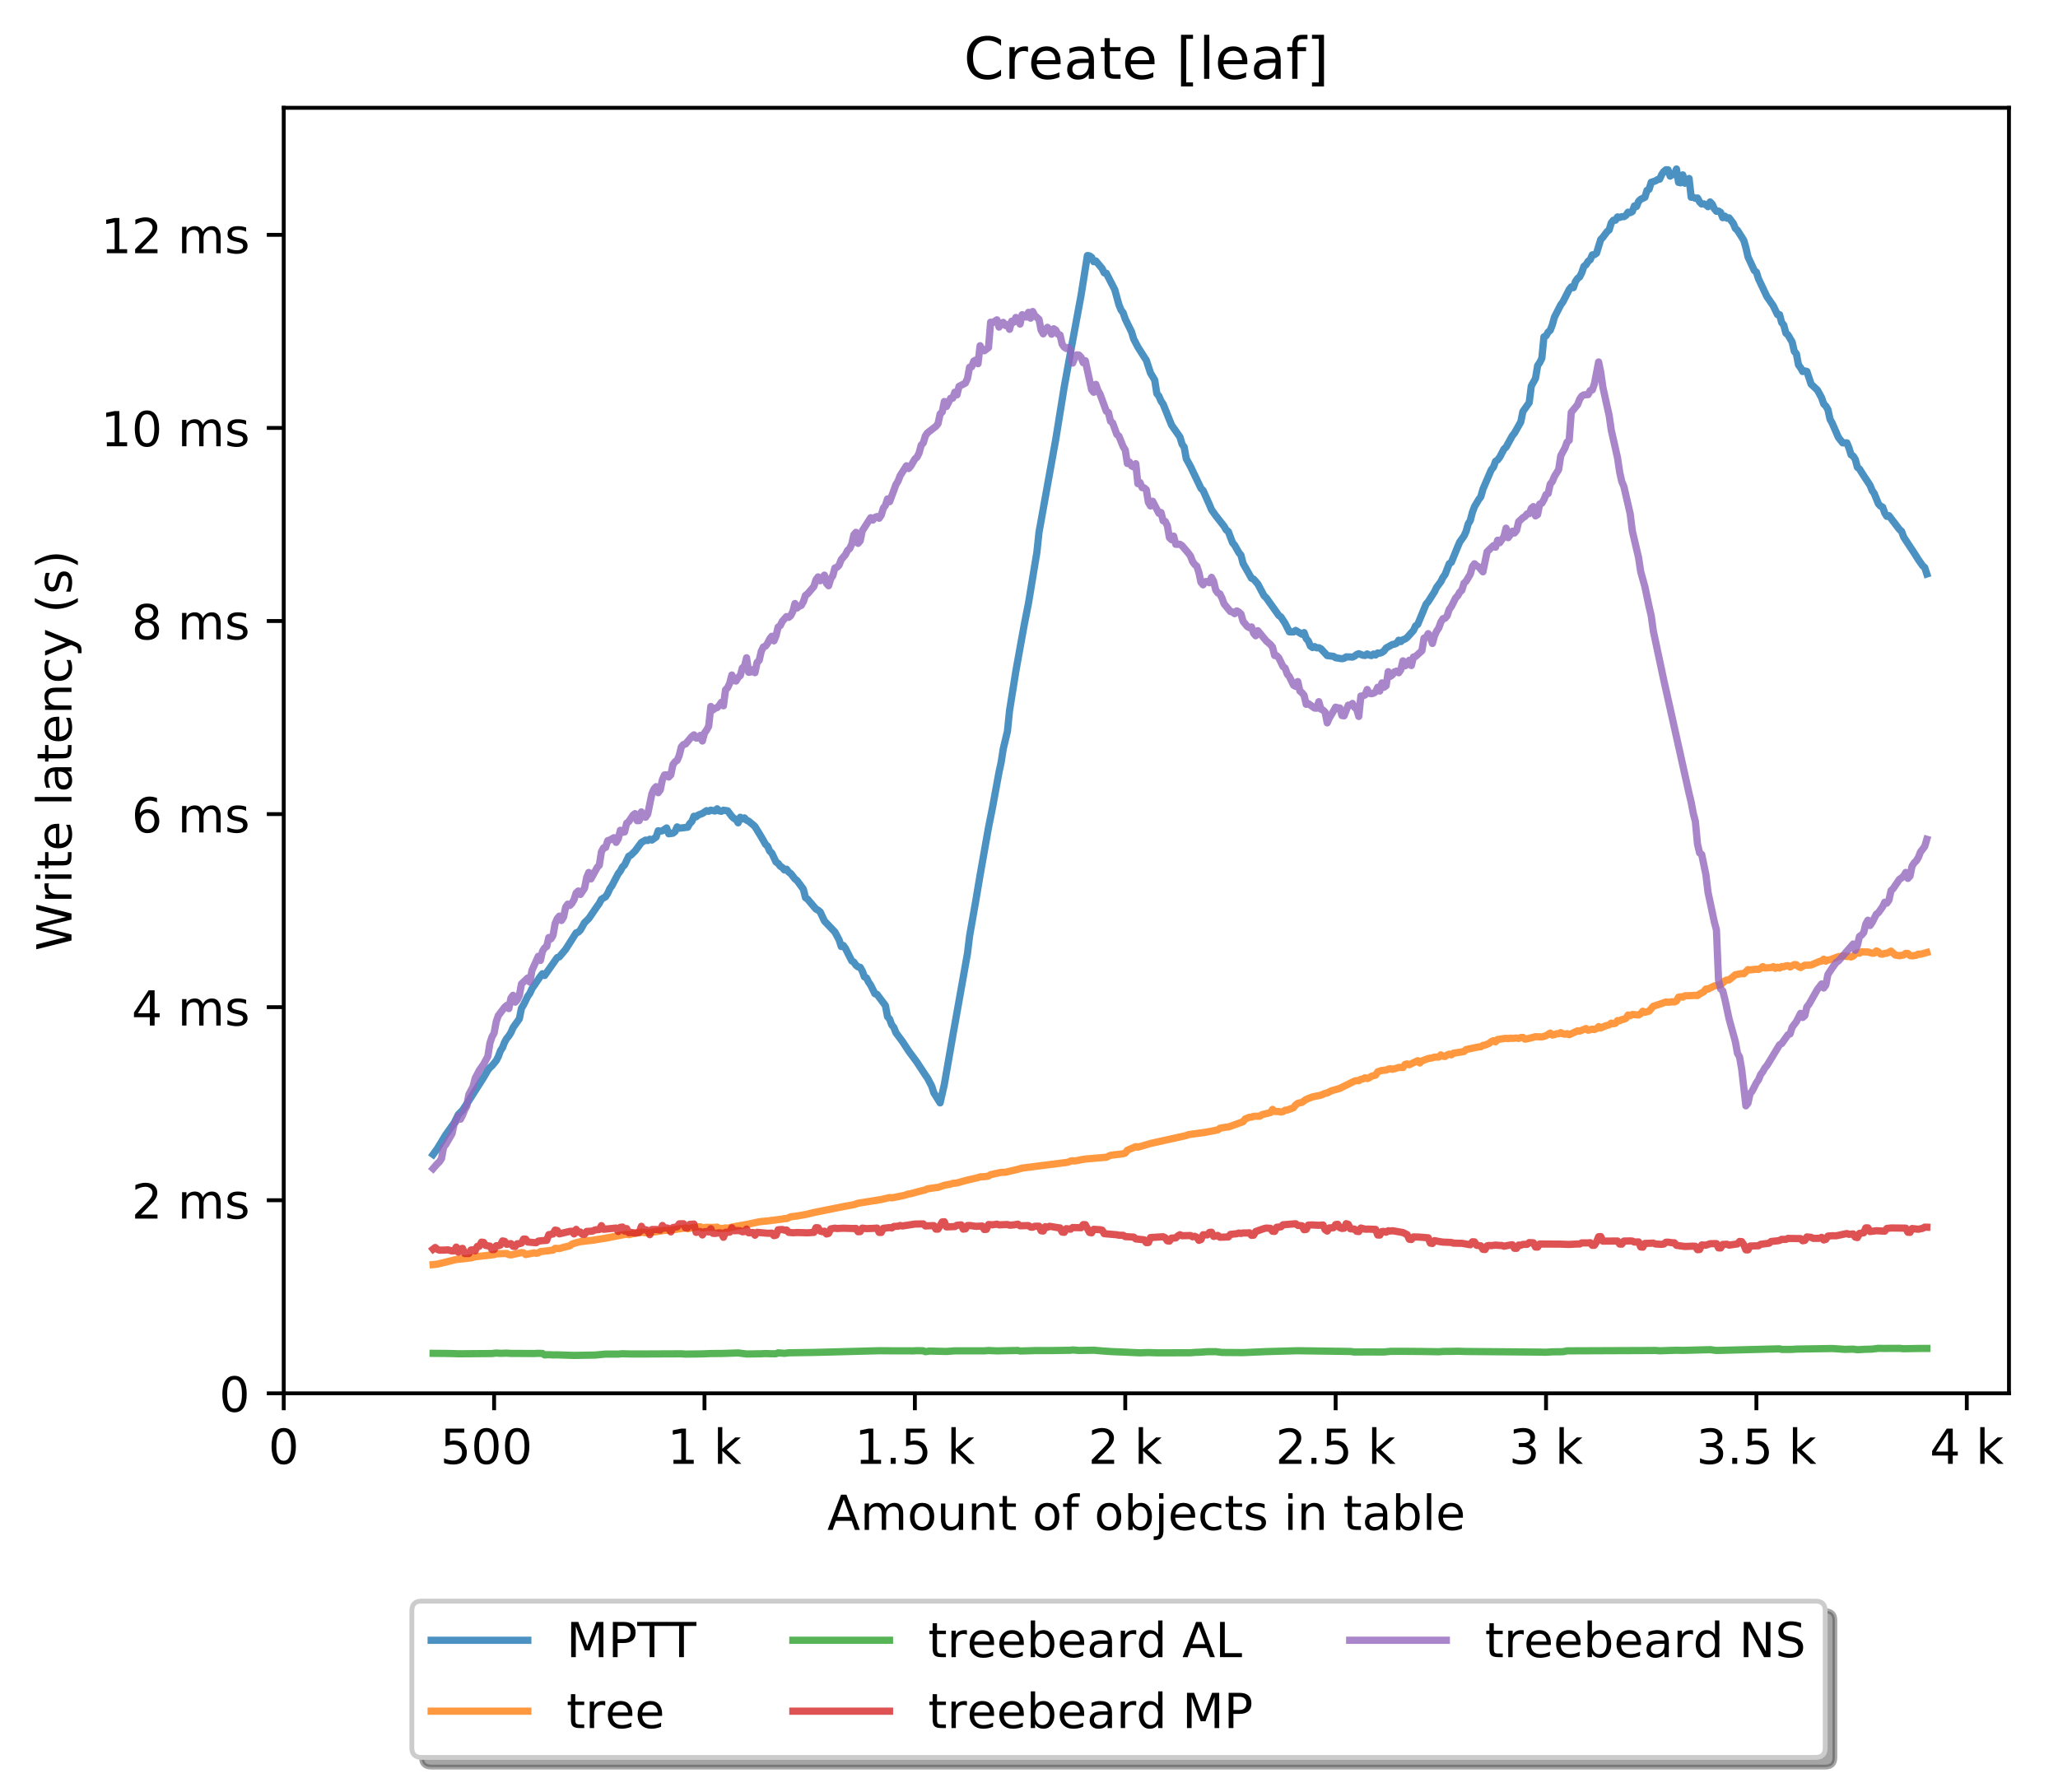 <?xml version="1.0" encoding="utf-8" standalone="no"?>
<!DOCTYPE svg PUBLIC "-//W3C//DTD SVG 1.1//EN"
  "http://www.w3.org/Graphics/SVG/1.1/DTD/svg11.dtd">
<!-- Created with matplotlib (http://matplotlib.org/) -->
<svg height="371pt" version="1.1" viewBox="0 0 426 371" width="426pt" xmlns="http://www.w3.org/2000/svg" xmlns:xlink="http://www.w3.org/1999/xlink">
 <defs>
  <style type="text/css">
*{stroke-linecap:butt;stroke-linejoin:round;}
  </style>
 </defs>
 <g id="figure_1">
  <g id="patch_1">
   <path d="M 0 371.002 
L 426.551 371.002 
L 426.551 0 
L 0 0 
z
" style="fill:#ffffff;"/>
  </g>
  <g id="axes_1">
   <g id="patch_2">
    <path d="M 58.731 288.43 
L 415.851 288.43 
L 415.851 22.318 
L 58.731 22.318 
z
" style="fill:#ffffff;"/>
   </g>
   <g id="matplotlib.axis_1">
    <g id="xtick_1">
     <g id="line2d_1">
      <defs>
       <path d="M 0 0 
L 0 3.5 
" id="m68bc25b8b2" style="stroke:#000000;stroke-width:0.8;"/>
      </defs>
      <g>
       <use style="stroke:#000000;stroke-width:0.8;" x="58.731" xlink:href="#m68bc25b8b2" y="288.43"/>
      </g>
     </g>
     <g id="text_1">
      <!-- 0 -->
      <defs>
       <path d="M 31.781 66.406 
Q 24.172 66.406 20.328 58.906 
Q 16.5 51.422 16.5 36.375 
Q 16.5 21.391 20.328 13.891 
Q 24.172 6.391 31.781 6.391 
Q 39.453 6.391 43.281 13.891 
Q 47.125 21.391 47.125 36.375 
Q 47.125 51.422 43.281 58.906 
Q 39.453 66.406 31.781 66.406 
z
M 31.781 74.219 
Q 44.047 74.219 50.516 64.516 
Q 56.984 54.828 56.984 36.375 
Q 56.984 17.969 50.516 8.266 
Q 44.047 -1.422 31.781 -1.422 
Q 19.531 -1.422 13.062 8.266 
Q 6.594 17.969 6.594 36.375 
Q 6.594 54.828 13.062 64.516 
Q 19.531 74.219 31.781 74.219 
z
" id="DejaVuSans-30"/>
      </defs>
      <g transform="translate(55.55 303.029)scale(0.1 -0.1)">
       <use xlink:href="#DejaVuSans-30"/>
      </g>
     </g>
    </g>
    <g id="xtick_2">
     <g id="line2d_2">
      <g>
       <use style="stroke:#000000;stroke-width:0.8;" x="102.28" xlink:href="#m68bc25b8b2" y="288.43"/>
      </g>
     </g>
     <g id="text_2">
      <!-- 500  -->
      <defs>
       <path d="M 10.797 72.906 
L 49.516 72.906 
L 49.516 64.594 
L 19.828 64.594 
L 19.828 46.734 
Q 21.969 47.469 24.109 47.828 
Q 26.266 48.188 28.422 48.188 
Q 40.625 48.188 47.75 41.5 
Q 54.891 34.812 54.891 23.391 
Q 54.891 11.625 47.562 5.094 
Q 40.234 -1.422 26.906 -1.422 
Q 22.312 -1.422 17.547 -0.641 
Q 12.797 0.141 7.719 1.703 
L 7.719 11.625 
Q 12.109 9.234 16.797 8.062 
Q 21.484 6.891 26.703 6.891 
Q 35.156 6.891 40.078 11.328 
Q 45.016 15.766 45.016 23.391 
Q 45.016 31 40.078 35.438 
Q 35.156 39.891 26.703 39.891 
Q 22.75 39.891 18.812 39.016 
Q 14.891 38.141 10.797 36.281 
z
" id="DejaVuSans-35"/>
       <path id="DejaVuSans-20"/>
      </defs>
      <g transform="translate(91.147 303.029)scale(0.1 -0.1)">
       <use xlink:href="#DejaVuSans-35"/>
       <use x="63.623" xlink:href="#DejaVuSans-30"/>
       <use x="127.246" xlink:href="#DejaVuSans-30"/>
       <use x="190.869" xlink:href="#DejaVuSans-20"/>
      </g>
     </g>
    </g>
    <g id="xtick_3">
     <g id="line2d_3">
      <g>
       <use style="stroke:#000000;stroke-width:0.8;" x="145.828" xlink:href="#m68bc25b8b2" y="288.43"/>
      </g>
     </g>
     <g id="text_3">
      <!-- 1 k -->
      <defs>
       <path d="M 12.406 8.297 
L 28.516 8.297 
L 28.516 63.922 
L 10.984 60.406 
L 10.984 69.391 
L 28.422 72.906 
L 38.281 72.906 
L 38.281 8.297 
L 54.391 8.297 
L 54.391 0 
L 12.406 0 
z
" id="DejaVuSans-31"/>
       <path d="M 9.078 75.984 
L 18.109 75.984 
L 18.109 31.109 
L 44.922 54.688 
L 56.391 54.688 
L 27.391 29.109 
L 57.625 0 
L 45.906 0 
L 18.109 26.703 
L 18.109 0 
L 9.078 0 
z
" id="DejaVuSans-6b"/>
      </defs>
      <g transform="translate(138.163 303.029)scale(0.1 -0.1)">
       <use xlink:href="#DejaVuSans-31"/>
       <use x="63.623" xlink:href="#DejaVuSans-20"/>
       <use x="95.41" xlink:href="#DejaVuSans-6b"/>
      </g>
     </g>
    </g>
    <g id="xtick_4">
     <g id="line2d_4">
      <g>
       <use style="stroke:#000000;stroke-width:0.8;" x="189.377" xlink:href="#m68bc25b8b2" y="288.43"/>
      </g>
     </g>
     <g id="text_4">
      <!-- 1.5 k -->
      <defs>
       <path d="M 10.688 12.406 
L 21 12.406 
L 21 0 
L 10.688 0 
z
" id="DejaVuSans-2e"/>
      </defs>
      <g transform="translate(176.941 303.029)scale(0.1 -0.1)">
       <use xlink:href="#DejaVuSans-31"/>
       <use x="63.623" xlink:href="#DejaVuSans-2e"/>
       <use x="95.41" xlink:href="#DejaVuSans-35"/>
       <use x="159.033" xlink:href="#DejaVuSans-20"/>
       <use x="190.82" xlink:href="#DejaVuSans-6b"/>
      </g>
     </g>
    </g>
    <g id="xtick_5">
     <g id="line2d_5">
      <g>
       <use style="stroke:#000000;stroke-width:0.8;" x="232.926" xlink:href="#m68bc25b8b2" y="288.43"/>
      </g>
     </g>
     <g id="text_5">
      <!-- 2 k -->
      <defs>
       <path d="M 19.188 8.297 
L 53.609 8.297 
L 53.609 0 
L 7.328 0 
L 7.328 8.297 
Q 12.938 14.109 22.625 23.891 
Q 32.328 33.688 34.812 36.531 
Q 39.547 41.844 41.422 45.531 
Q 43.312 49.219 43.312 52.781 
Q 43.312 58.594 39.234 62.25 
Q 35.156 65.922 28.609 65.922 
Q 23.969 65.922 18.812 64.312 
Q 13.672 62.703 7.812 59.422 
L 7.812 69.391 
Q 13.766 71.781 18.938 73 
Q 24.125 74.219 28.422 74.219 
Q 39.75 74.219 46.484 68.547 
Q 53.219 62.891 53.219 53.422 
Q 53.219 48.922 51.531 44.891 
Q 49.859 40.875 45.406 35.406 
Q 44.188 33.984 37.641 27.219 
Q 31.109 20.453 19.188 8.297 
z
" id="DejaVuSans-32"/>
      </defs>
      <g transform="translate(225.26 303.029)scale(0.1 -0.1)">
       <use xlink:href="#DejaVuSans-32"/>
       <use x="63.623" xlink:href="#DejaVuSans-20"/>
       <use x="95.41" xlink:href="#DejaVuSans-6b"/>
      </g>
     </g>
    </g>
    <g id="xtick_6">
     <g id="line2d_6">
      <g>
       <use style="stroke:#000000;stroke-width:0.8;" x="276.474" xlink:href="#m68bc25b8b2" y="288.43"/>
      </g>
     </g>
     <g id="text_6">
      <!-- 2.5 k -->
      <g transform="translate(264.038 303.029)scale(0.1 -0.1)">
       <use xlink:href="#DejaVuSans-32"/>
       <use x="63.623" xlink:href="#DejaVuSans-2e"/>
       <use x="95.41" xlink:href="#DejaVuSans-35"/>
       <use x="159.033" xlink:href="#DejaVuSans-20"/>
       <use x="190.82" xlink:href="#DejaVuSans-6b"/>
      </g>
     </g>
    </g>
    <g id="xtick_7">
     <g id="line2d_7">
      <g>
       <use style="stroke:#000000;stroke-width:0.8;" x="320.023" xlink:href="#m68bc25b8b2" y="288.43"/>
      </g>
     </g>
     <g id="text_7">
      <!-- 3 k -->
      <defs>
       <path d="M 40.578 39.312 
Q 47.656 37.797 51.625 33 
Q 55.609 28.219 55.609 21.188 
Q 55.609 10.406 48.188 4.484 
Q 40.766 -1.422 27.094 -1.422 
Q 22.516 -1.422 17.656 -0.516 
Q 12.797 0.391 7.625 2.203 
L 7.625 11.719 
Q 11.719 9.328 16.594 8.109 
Q 21.484 6.891 26.812 6.891 
Q 36.078 6.891 40.938 10.547 
Q 45.797 14.203 45.797 21.188 
Q 45.797 27.641 41.281 31.266 
Q 36.766 34.906 28.719 34.906 
L 20.219 34.906 
L 20.219 43.016 
L 29.109 43.016 
Q 36.375 43.016 40.234 45.922 
Q 44.094 48.828 44.094 54.297 
Q 44.094 59.906 40.109 62.906 
Q 36.141 65.922 28.719 65.922 
Q 24.656 65.922 20.016 65.031 
Q 15.375 64.156 9.812 62.312 
L 9.812 71.094 
Q 15.438 72.656 20.344 73.438 
Q 25.25 74.219 29.594 74.219 
Q 40.828 74.219 47.359 69.109 
Q 53.906 64.016 53.906 55.328 
Q 53.906 49.266 50.438 45.094 
Q 46.969 40.922 40.578 39.312 
z
" id="DejaVuSans-33"/>
      </defs>
      <g transform="translate(312.357 303.029)scale(0.1 -0.1)">
       <use xlink:href="#DejaVuSans-33"/>
       <use x="63.623" xlink:href="#DejaVuSans-20"/>
       <use x="95.41" xlink:href="#DejaVuSans-6b"/>
      </g>
     </g>
    </g>
    <g id="xtick_8">
     <g id="line2d_8">
      <g>
       <use style="stroke:#000000;stroke-width:0.8;" x="363.571" xlink:href="#m68bc25b8b2" y="288.43"/>
      </g>
     </g>
     <g id="text_8">
      <!-- 3.5 k -->
      <g transform="translate(351.135 303.029)scale(0.1 -0.1)">
       <use xlink:href="#DejaVuSans-33"/>
       <use x="63.623" xlink:href="#DejaVuSans-2e"/>
       <use x="95.41" xlink:href="#DejaVuSans-35"/>
       <use x="159.033" xlink:href="#DejaVuSans-20"/>
       <use x="190.82" xlink:href="#DejaVuSans-6b"/>
      </g>
     </g>
    </g>
    <g id="xtick_9">
     <g id="line2d_9">
      <g>
       <use style="stroke:#000000;stroke-width:0.8;" x="407.12" xlink:href="#m68bc25b8b2" y="288.43"/>
      </g>
     </g>
     <g id="text_9">
      <!-- 4 k -->
      <defs>
       <path d="M 37.797 64.312 
L 12.891 25.391 
L 37.797 25.391 
z
M 35.203 72.906 
L 47.609 72.906 
L 47.609 25.391 
L 58.016 25.391 
L 58.016 17.188 
L 47.609 17.188 
L 47.609 0 
L 37.797 0 
L 37.797 17.188 
L 4.891 17.188 
L 4.891 26.703 
z
" id="DejaVuSans-34"/>
      </defs>
      <g transform="translate(399.454 303.029)scale(0.1 -0.1)">
       <use xlink:href="#DejaVuSans-34"/>
       <use x="63.623" xlink:href="#DejaVuSans-20"/>
       <use x="95.41" xlink:href="#DejaVuSans-6b"/>
      </g>
     </g>
    </g>
    <g id="text_10">
     <!-- Amount of objects in table -->
     <defs>
      <path d="M 34.188 63.188 
L 20.797 26.906 
L 47.609 26.906 
z
M 28.609 72.906 
L 39.797 72.906 
L 67.578 0 
L 57.328 0 
L 50.688 18.703 
L 17.828 18.703 
L 11.188 0 
L 0.781 0 
z
" id="DejaVuSans-41"/>
      <path d="M 52 44.188 
Q 55.375 50.25 60.062 53.125 
Q 64.75 56 71.094 56 
Q 79.641 56 84.281 50.016 
Q 88.922 44.047 88.922 33.016 
L 88.922 0 
L 79.891 0 
L 79.891 32.719 
Q 79.891 40.578 77.094 44.375 
Q 74.312 48.188 68.609 48.188 
Q 61.625 48.188 57.562 43.547 
Q 53.516 38.922 53.516 30.906 
L 53.516 0 
L 44.484 0 
L 44.484 32.719 
Q 44.484 40.625 41.703 44.406 
Q 38.922 48.188 33.109 48.188 
Q 26.219 48.188 22.156 43.531 
Q 18.109 38.875 18.109 30.906 
L 18.109 0 
L 9.078 0 
L 9.078 54.688 
L 18.109 54.688 
L 18.109 46.188 
Q 21.188 51.219 25.484 53.609 
Q 29.781 56 35.688 56 
Q 41.656 56 45.828 52.969 
Q 50 49.953 52 44.188 
z
" id="DejaVuSans-6d"/>
      <path d="M 30.609 48.391 
Q 23.391 48.391 19.188 42.75 
Q 14.984 37.109 14.984 27.297 
Q 14.984 17.484 19.156 11.844 
Q 23.344 6.203 30.609 6.203 
Q 37.797 6.203 41.984 11.859 
Q 46.188 17.531 46.188 27.297 
Q 46.188 37.016 41.984 42.703 
Q 37.797 48.391 30.609 48.391 
z
M 30.609 56 
Q 42.328 56 49.016 48.375 
Q 55.719 40.766 55.719 27.297 
Q 55.719 13.875 49.016 6.219 
Q 42.328 -1.422 30.609 -1.422 
Q 18.844 -1.422 12.172 6.219 
Q 5.516 13.875 5.516 27.297 
Q 5.516 40.766 12.172 48.375 
Q 18.844 56 30.609 56 
z
" id="DejaVuSans-6f"/>
      <path d="M 8.5 21.578 
L 8.5 54.688 
L 17.484 54.688 
L 17.484 21.922 
Q 17.484 14.156 20.5 10.266 
Q 23.531 6.391 29.594 6.391 
Q 36.859 6.391 41.078 11.031 
Q 45.312 15.672 45.312 23.688 
L 45.312 54.688 
L 54.297 54.688 
L 54.297 0 
L 45.312 0 
L 45.312 8.406 
Q 42.047 3.422 37.719 1 
Q 33.406 -1.422 27.688 -1.422 
Q 18.266 -1.422 13.375 4.438 
Q 8.5 10.297 8.5 21.578 
z
M 31.109 56 
z
" id="DejaVuSans-75"/>
      <path d="M 54.891 33.016 
L 54.891 0 
L 45.906 0 
L 45.906 32.719 
Q 45.906 40.484 42.875 44.328 
Q 39.844 48.188 33.797 48.188 
Q 26.516 48.188 22.312 43.547 
Q 18.109 38.922 18.109 30.906 
L 18.109 0 
L 9.078 0 
L 9.078 54.688 
L 18.109 54.688 
L 18.109 46.188 
Q 21.344 51.125 25.703 53.562 
Q 30.078 56 35.797 56 
Q 45.219 56 50.047 50.172 
Q 54.891 44.344 54.891 33.016 
z
" id="DejaVuSans-6e"/>
      <path d="M 18.312 70.219 
L 18.312 54.688 
L 36.812 54.688 
L 36.812 47.703 
L 18.312 47.703 
L 18.312 18.016 
Q 18.312 11.328 20.141 9.422 
Q 21.969 7.516 27.594 7.516 
L 36.812 7.516 
L 36.812 0 
L 27.594 0 
Q 17.188 0 13.234 3.875 
Q 9.281 7.766 9.281 18.016 
L 9.281 47.703 
L 2.688 47.703 
L 2.688 54.688 
L 9.281 54.688 
L 9.281 70.219 
z
" id="DejaVuSans-74"/>
      <path d="M 37.109 75.984 
L 37.109 68.5 
L 28.516 68.5 
Q 23.688 68.5 21.797 66.547 
Q 19.922 64.594 19.922 59.516 
L 19.922 54.688 
L 34.719 54.688 
L 34.719 47.703 
L 19.922 47.703 
L 19.922 0 
L 10.891 0 
L 10.891 47.703 
L 2.297 47.703 
L 2.297 54.688 
L 10.891 54.688 
L 10.891 58.5 
Q 10.891 67.625 15.141 71.797 
Q 19.391 75.984 28.609 75.984 
z
" id="DejaVuSans-66"/>
      <path d="M 48.688 27.297 
Q 48.688 37.203 44.609 42.844 
Q 40.531 48.484 33.406 48.484 
Q 26.266 48.484 22.188 42.844 
Q 18.109 37.203 18.109 27.297 
Q 18.109 17.391 22.188 11.75 
Q 26.266 6.109 33.406 6.109 
Q 40.531 6.109 44.609 11.75 
Q 48.688 17.391 48.688 27.297 
z
M 18.109 46.391 
Q 20.953 51.266 25.266 53.625 
Q 29.594 56 35.594 56 
Q 45.562 56 51.781 48.094 
Q 58.016 40.188 58.016 27.297 
Q 58.016 14.406 51.781 6.484 
Q 45.562 -1.422 35.594 -1.422 
Q 29.594 -1.422 25.266 0.953 
Q 20.953 3.328 18.109 8.203 
L 18.109 0 
L 9.078 0 
L 9.078 75.984 
L 18.109 75.984 
z
" id="DejaVuSans-62"/>
      <path d="M 9.422 54.688 
L 18.406 54.688 
L 18.406 -0.984 
Q 18.406 -11.422 14.422 -16.109 
Q 10.453 -20.797 1.609 -20.797 
L -1.812 -20.797 
L -1.812 -13.188 
L 0.594 -13.188 
Q 5.719 -13.188 7.562 -10.812 
Q 9.422 -8.453 9.422 -0.984 
z
M 9.422 75.984 
L 18.406 75.984 
L 18.406 64.594 
L 9.422 64.594 
z
" id="DejaVuSans-6a"/>
      <path d="M 56.203 29.594 
L 56.203 25.203 
L 14.891 25.203 
Q 15.484 15.922 20.484 11.062 
Q 25.484 6.203 34.422 6.203 
Q 39.594 6.203 44.453 7.469 
Q 49.312 8.734 54.109 11.281 
L 54.109 2.781 
Q 49.266 0.734 44.188 -0.344 
Q 39.109 -1.422 33.891 -1.422 
Q 20.797 -1.422 13.156 6.188 
Q 5.516 13.812 5.516 26.812 
Q 5.516 40.234 12.766 48.109 
Q 20.016 56 32.328 56 
Q 43.359 56 49.781 48.891 
Q 56.203 41.797 56.203 29.594 
z
M 47.219 32.234 
Q 47.125 39.594 43.094 43.984 
Q 39.062 48.391 32.422 48.391 
Q 24.906 48.391 20.391 44.141 
Q 15.875 39.891 15.188 32.172 
z
" id="DejaVuSans-65"/>
      <path d="M 48.781 52.594 
L 48.781 44.188 
Q 44.969 46.297 41.141 47.344 
Q 37.312 48.391 33.406 48.391 
Q 24.656 48.391 19.812 42.844 
Q 14.984 37.312 14.984 27.297 
Q 14.984 17.281 19.812 11.734 
Q 24.656 6.203 33.406 6.203 
Q 37.312 6.203 41.141 7.25 
Q 44.969 8.297 48.781 10.406 
L 48.781 2.094 
Q 45.016 0.344 40.984 -0.531 
Q 36.969 -1.422 32.422 -1.422 
Q 20.062 -1.422 12.781 6.344 
Q 5.516 14.109 5.516 27.297 
Q 5.516 40.672 12.859 48.328 
Q 20.219 56 33.016 56 
Q 37.156 56 41.109 55.141 
Q 45.062 54.297 48.781 52.594 
z
" id="DejaVuSans-63"/>
      <path d="M 44.281 53.078 
L 44.281 44.578 
Q 40.484 46.531 36.375 47.5 
Q 32.281 48.484 27.875 48.484 
Q 21.188 48.484 17.844 46.438 
Q 14.5 44.391 14.5 40.281 
Q 14.5 37.156 16.891 35.375 
Q 19.281 33.594 26.516 31.984 
L 29.594 31.297 
Q 39.156 29.25 43.188 25.516 
Q 47.219 21.781 47.219 15.094 
Q 47.219 7.469 41.188 3.016 
Q 35.156 -1.422 24.609 -1.422 
Q 20.219 -1.422 15.453 -0.562 
Q 10.688 0.297 5.422 2 
L 5.422 11.281 
Q 10.406 8.688 15.234 7.391 
Q 20.062 6.109 24.812 6.109 
Q 31.156 6.109 34.562 8.281 
Q 37.984 10.453 37.984 14.406 
Q 37.984 18.062 35.516 20.016 
Q 33.062 21.969 24.703 23.781 
L 21.578 24.516 
Q 13.234 26.266 9.516 29.906 
Q 5.812 33.547 5.812 39.891 
Q 5.812 47.609 11.281 51.797 
Q 16.75 56 26.812 56 
Q 31.781 56 36.172 55.266 
Q 40.578 54.547 44.281 53.078 
z
" id="DejaVuSans-73"/>
      <path d="M 9.422 54.688 
L 18.406 54.688 
L 18.406 0 
L 9.422 0 
z
M 9.422 75.984 
L 18.406 75.984 
L 18.406 64.594 
L 9.422 64.594 
z
" id="DejaVuSans-69"/>
      <path d="M 34.281 27.484 
Q 23.391 27.484 19.188 25 
Q 14.984 22.516 14.984 16.5 
Q 14.984 11.719 18.141 8.906 
Q 21.297 6.109 26.703 6.109 
Q 34.188 6.109 38.703 11.406 
Q 43.219 16.703 43.219 25.484 
L 43.219 27.484 
z
M 52.203 31.203 
L 52.203 0 
L 43.219 0 
L 43.219 8.297 
Q 40.141 3.328 35.547 0.953 
Q 30.953 -1.422 24.312 -1.422 
Q 15.922 -1.422 10.953 3.297 
Q 6 8.016 6 15.922 
Q 6 25.141 12.172 29.828 
Q 18.359 34.516 30.609 34.516 
L 43.219 34.516 
L 43.219 35.406 
Q 43.219 41.609 39.141 45 
Q 35.062 48.391 27.688 48.391 
Q 23 48.391 18.547 47.266 
Q 14.109 46.141 10.016 43.891 
L 10.016 52.203 
Q 14.938 54.109 19.578 55.047 
Q 24.219 56 28.609 56 
Q 40.484 56 46.344 49.844 
Q 52.203 43.703 52.203 31.203 
z
" id="DejaVuSans-61"/>
      <path d="M 9.422 75.984 
L 18.406 75.984 
L 18.406 0 
L 9.422 0 
z
" id="DejaVuSans-6c"/>
     </defs>
     <g transform="translate(171.233 316.707)scale(0.1 -0.1)">
      <use xlink:href="#DejaVuSans-41"/>
      <use x="68.408" xlink:href="#DejaVuSans-6d"/>
      <use x="165.82" xlink:href="#DejaVuSans-6f"/>
      <use x="227.002" xlink:href="#DejaVuSans-75"/>
      <use x="290.381" xlink:href="#DejaVuSans-6e"/>
      <use x="353.76" xlink:href="#DejaVuSans-74"/>
      <use x="392.969" xlink:href="#DejaVuSans-20"/>
      <use x="424.756" xlink:href="#DejaVuSans-6f"/>
      <use x="485.938" xlink:href="#DejaVuSans-66"/>
      <use x="521.143" xlink:href="#DejaVuSans-20"/>
      <use x="552.93" xlink:href="#DejaVuSans-6f"/>
      <use x="614.111" xlink:href="#DejaVuSans-62"/>
      <use x="677.588" xlink:href="#DejaVuSans-6a"/>
      <use x="705.371" xlink:href="#DejaVuSans-65"/>
      <use x="766.895" xlink:href="#DejaVuSans-63"/>
      <use x="821.875" xlink:href="#DejaVuSans-74"/>
      <use x="861.084" xlink:href="#DejaVuSans-73"/>
      <use x="913.184" xlink:href="#DejaVuSans-20"/>
      <use x="944.971" xlink:href="#DejaVuSans-69"/>
      <use x="972.754" xlink:href="#DejaVuSans-6e"/>
      <use x="1036.133" xlink:href="#DejaVuSans-20"/>
      <use x="1067.92" xlink:href="#DejaVuSans-74"/>
      <use x="1107.129" xlink:href="#DejaVuSans-61"/>
      <use x="1168.408" xlink:href="#DejaVuSans-62"/>
      <use x="1231.885" xlink:href="#DejaVuSans-6c"/>
      <use x="1259.668" xlink:href="#DejaVuSans-65"/>
     </g>
    </g>
   </g>
   <g id="matplotlib.axis_2">
    <g id="ytick_1">
     <g id="line2d_10">
      <defs>
       <path d="M 0 0 
L -3.5 0 
" id="m39e48fadd1" style="stroke:#000000;stroke-width:0.8;"/>
      </defs>
      <g>
       <use style="stroke:#000000;stroke-width:0.8;" x="58.731" xlink:href="#m39e48fadd1" y="288.43"/>
      </g>
     </g>
     <g id="text_11">
      <!-- 0 -->
      <g transform="translate(45.369 292.229)scale(0.1 -0.1)">
       <use xlink:href="#DejaVuSans-30"/>
      </g>
     </g>
    </g>
    <g id="ytick_2">
     <g id="line2d_11">
      <g>
       <use style="stroke:#000000;stroke-width:0.8;" x="58.731" xlink:href="#m39e48fadd1" y="248.461"/>
      </g>
     </g>
     <g id="text_12">
      <!-- 2 ms -->
      <g transform="translate(27.241 252.26)scale(0.1 -0.1)">
       <use xlink:href="#DejaVuSans-32"/>
       <use x="63.623" xlink:href="#DejaVuSans-20"/>
       <use x="95.41" xlink:href="#DejaVuSans-6d"/>
       <use x="192.822" xlink:href="#DejaVuSans-73"/>
      </g>
     </g>
    </g>
    <g id="ytick_3">
     <g id="line2d_12">
      <g>
       <use style="stroke:#000000;stroke-width:0.8;" x="58.731" xlink:href="#m39e48fadd1" y="208.492"/>
      </g>
     </g>
     <g id="text_13">
      <!-- 4 ms -->
      <g transform="translate(27.241 212.292)scale(0.1 -0.1)">
       <use xlink:href="#DejaVuSans-34"/>
       <use x="63.623" xlink:href="#DejaVuSans-20"/>
       <use x="95.41" xlink:href="#DejaVuSans-6d"/>
       <use x="192.822" xlink:href="#DejaVuSans-73"/>
      </g>
     </g>
    </g>
    <g id="ytick_4">
     <g id="line2d_13">
      <g>
       <use style="stroke:#000000;stroke-width:0.8;" x="58.731" xlink:href="#m39e48fadd1" y="168.523"/>
      </g>
     </g>
     <g id="text_14">
      <!-- 6 ms -->
      <defs>
       <path d="M 33.016 40.375 
Q 26.375 40.375 22.484 35.828 
Q 18.609 31.297 18.609 23.391 
Q 18.609 15.531 22.484 10.953 
Q 26.375 6.391 33.016 6.391 
Q 39.656 6.391 43.531 10.953 
Q 47.406 15.531 47.406 23.391 
Q 47.406 31.297 43.531 35.828 
Q 39.656 40.375 33.016 40.375 
z
M 52.594 71.297 
L 52.594 62.312 
Q 48.875 64.062 45.094 64.984 
Q 41.312 65.922 37.594 65.922 
Q 27.828 65.922 22.672 59.328 
Q 17.531 52.734 16.797 39.406 
Q 19.672 43.656 24.016 45.922 
Q 28.375 48.188 33.594 48.188 
Q 44.578 48.188 50.953 41.516 
Q 57.328 34.859 57.328 23.391 
Q 57.328 12.156 50.688 5.359 
Q 44.047 -1.422 33.016 -1.422 
Q 20.359 -1.422 13.672 8.266 
Q 6.984 17.969 6.984 36.375 
Q 6.984 53.656 15.188 63.938 
Q 23.391 74.219 37.203 74.219 
Q 40.922 74.219 44.703 73.484 
Q 48.484 72.75 52.594 71.297 
z
" id="DejaVuSans-36"/>
      </defs>
      <g transform="translate(27.241 172.323)scale(0.1 -0.1)">
       <use xlink:href="#DejaVuSans-36"/>
       <use x="63.623" xlink:href="#DejaVuSans-20"/>
       <use x="95.41" xlink:href="#DejaVuSans-6d"/>
       <use x="192.822" xlink:href="#DejaVuSans-73"/>
      </g>
     </g>
    </g>
    <g id="ytick_5">
     <g id="line2d_14">
      <g>
       <use style="stroke:#000000;stroke-width:0.8;" x="58.731" xlink:href="#m39e48fadd1" y="128.555"/>
      </g>
     </g>
     <g id="text_15">
      <!-- 8 ms -->
      <defs>
       <path d="M 31.781 34.625 
Q 24.75 34.625 20.719 30.859 
Q 16.703 27.094 16.703 20.516 
Q 16.703 13.922 20.719 10.156 
Q 24.75 6.391 31.781 6.391 
Q 38.812 6.391 42.859 10.172 
Q 46.922 13.969 46.922 20.516 
Q 46.922 27.094 42.891 30.859 
Q 38.875 34.625 31.781 34.625 
z
M 21.922 38.812 
Q 15.578 40.375 12.031 44.719 
Q 8.5 49.078 8.5 55.328 
Q 8.5 64.062 14.719 69.141 
Q 20.953 74.219 31.781 74.219 
Q 42.672 74.219 48.875 69.141 
Q 55.078 64.062 55.078 55.328 
Q 55.078 49.078 51.531 44.719 
Q 48 40.375 41.703 38.812 
Q 48.828 37.156 52.797 32.312 
Q 56.781 27.484 56.781 20.516 
Q 56.781 9.906 50.312 4.234 
Q 43.844 -1.422 31.781 -1.422 
Q 19.734 -1.422 13.25 4.234 
Q 6.781 9.906 6.781 20.516 
Q 6.781 27.484 10.781 32.312 
Q 14.797 37.156 21.922 38.812 
z
M 18.312 54.391 
Q 18.312 48.734 21.844 45.562 
Q 25.391 42.391 31.781 42.391 
Q 38.141 42.391 41.719 45.562 
Q 45.312 48.734 45.312 54.391 
Q 45.312 60.062 41.719 63.234 
Q 38.141 66.406 31.781 66.406 
Q 25.391 66.406 21.844 63.234 
Q 18.312 60.062 18.312 54.391 
z
" id="DejaVuSans-38"/>
      </defs>
      <g transform="translate(27.241 132.354)scale(0.1 -0.1)">
       <use xlink:href="#DejaVuSans-38"/>
       <use x="63.623" xlink:href="#DejaVuSans-20"/>
       <use x="95.41" xlink:href="#DejaVuSans-6d"/>
       <use x="192.822" xlink:href="#DejaVuSans-73"/>
      </g>
     </g>
    </g>
    <g id="ytick_6">
     <g id="line2d_15">
      <g>
       <use style="stroke:#000000;stroke-width:0.8;" x="58.731" xlink:href="#m39e48fadd1" y="88.586"/>
      </g>
     </g>
     <g id="text_16">
      <!-- 10 ms -->
      <g transform="translate(20.878 92.385)scale(0.1 -0.1)">
       <use xlink:href="#DejaVuSans-31"/>
       <use x="63.623" xlink:href="#DejaVuSans-30"/>
       <use x="127.246" xlink:href="#DejaVuSans-20"/>
       <use x="159.033" xlink:href="#DejaVuSans-6d"/>
       <use x="256.445" xlink:href="#DejaVuSans-73"/>
      </g>
     </g>
    </g>
    <g id="ytick_7">
     <g id="line2d_16">
      <g>
       <use style="stroke:#000000;stroke-width:0.8;" x="58.731" xlink:href="#m39e48fadd1" y="48.617"/>
      </g>
     </g>
     <g id="text_17">
      <!-- 12 ms -->
      <g transform="translate(20.878 52.416)scale(0.1 -0.1)">
       <use xlink:href="#DejaVuSans-31"/>
       <use x="63.623" xlink:href="#DejaVuSans-32"/>
       <use x="127.246" xlink:href="#DejaVuSans-20"/>
       <use x="159.033" xlink:href="#DejaVuSans-6d"/>
       <use x="256.445" xlink:href="#DejaVuSans-73"/>
      </g>
     </g>
    </g>
    <g id="text_18">
     <!-- Write latency (s) -->
     <defs>
      <path d="M 3.328 72.906 
L 13.281 72.906 
L 28.609 11.281 
L 43.891 72.906 
L 54.984 72.906 
L 70.312 11.281 
L 85.594 72.906 
L 95.609 72.906 
L 77.297 0 
L 64.891 0 
L 49.516 63.281 
L 33.984 0 
L 21.578 0 
z
" id="DejaVuSans-57"/>
      <path d="M 41.109 46.297 
Q 39.594 47.172 37.812 47.578 
Q 36.031 48 33.891 48 
Q 26.266 48 22.188 43.047 
Q 18.109 38.094 18.109 28.812 
L 18.109 0 
L 9.078 0 
L 9.078 54.688 
L 18.109 54.688 
L 18.109 46.188 
Q 20.953 51.172 25.484 53.578 
Q 30.031 56 36.531 56 
Q 37.453 56 38.578 55.875 
Q 39.703 55.766 41.062 55.516 
z
" id="DejaVuSans-72"/>
      <path d="M 32.172 -5.078 
Q 28.375 -14.844 24.75 -17.812 
Q 21.141 -20.797 15.094 -20.797 
L 7.906 -20.797 
L 7.906 -13.281 
L 13.188 -13.281 
Q 16.891 -13.281 18.938 -11.516 
Q 21 -9.766 23.484 -3.219 
L 25.094 0.875 
L 2.984 54.688 
L 12.5 54.688 
L 29.594 11.922 
L 46.688 54.688 
L 56.203 54.688 
z
" id="DejaVuSans-79"/>
      <path d="M 31 75.875 
Q 24.469 64.656 21.281 53.656 
Q 18.109 42.672 18.109 31.391 
Q 18.109 20.125 21.312 9.062 
Q 24.516 -2 31 -13.188 
L 23.188 -13.188 
Q 15.875 -1.703 12.234 9.375 
Q 8.594 20.453 8.594 31.391 
Q 8.594 42.281 12.203 53.312 
Q 15.828 64.359 23.188 75.875 
z
" id="DejaVuSans-28"/>
      <path d="M 8.016 75.875 
L 15.828 75.875 
Q 23.141 64.359 26.781 53.312 
Q 30.422 42.281 30.422 31.391 
Q 30.422 20.453 26.781 9.375 
Q 23.141 -1.703 15.828 -13.188 
L 8.016 -13.188 
Q 14.5 -2 17.703 9.062 
Q 20.906 20.125 20.906 31.391 
Q 20.906 42.672 17.703 53.656 
Q 14.5 64.656 8.016 75.875 
z
" id="DejaVuSans-29"/>
     </defs>
     <g transform="translate(14.798 196.848)rotate(-90)scale(0.1 -0.1)">
      <use xlink:href="#DejaVuSans-57"/>
      <use x="98.814" xlink:href="#DejaVuSans-72"/>
      <use x="139.928" xlink:href="#DejaVuSans-69"/>
      <use x="167.711" xlink:href="#DejaVuSans-74"/>
      <use x="206.92" xlink:href="#DejaVuSans-65"/>
      <use x="268.443" xlink:href="#DejaVuSans-20"/>
      <use x="300.23" xlink:href="#DejaVuSans-6c"/>
      <use x="328.014" xlink:href="#DejaVuSans-61"/>
      <use x="389.293" xlink:href="#DejaVuSans-74"/>
      <use x="428.502" xlink:href="#DejaVuSans-65"/>
      <use x="490.025" xlink:href="#DejaVuSans-6e"/>
      <use x="553.404" xlink:href="#DejaVuSans-63"/>
      <use x="608.385" xlink:href="#DejaVuSans-79"/>
      <use x="667.564" xlink:href="#DejaVuSans-20"/>
      <use x="699.352" xlink:href="#DejaVuSans-28"/>
      <use x="738.365" xlink:href="#DejaVuSans-73"/>
      <use x="790.465" xlink:href="#DejaVuSans-29"/>
     </g>
    </g>
   </g>
   <g id="line2d_17">
    <path clip-path="url(#p1fdde879e0)" d="M 89.651 238.989 
L 90.522 237.789 
L 92.264 234.925 
L 93.57 233.078 
L 94.006 232.474 
L 94.877 230.71 
L 95.748 229.833 
L 97.054 227.847 
L 100.102 223.052 
L 100.973 221.554 
L 101.409 220.997 
L 101.844 220.627 
L 102.715 219.56 
L 103.151 218.712 
L 103.586 217.533 
L 104.022 216.864 
L 104.457 215.725 
L 104.893 214.956 
L 105.328 214.442 
L 105.764 213.743 
L 106.199 212.734 
L 107.506 210.899 
L 107.941 208.714 
L 108.377 208.005 
L 109.248 206.215 
L 109.683 205.621 
L 110.119 204.657 
L 111.86 202.104 
L 112.296 201.567 
L 112.731 201.943 
L 115.344 198.224 
L 115.78 198.078 
L 117.086 196.525 
L 119.264 193.111 
L 119.699 192.961 
L 120.135 192.53 
L 121.006 190.985 
L 121.877 190.15 
L 123.619 187.595 
L 124.054 187 
L 124.49 186.152 
L 125.361 185.63 
L 125.796 184.935 
L 126.232 183.969 
L 126.667 183.35 
L 127.973 180.847 
L 128.409 180.305 
L 128.844 179.477 
L 129.28 179.066 
L 130.151 177.237 
L 130.586 177.025 
L 131.457 176.171 
L 132.764 174.402 
L 133.635 173.905 
L 134.07 173.996 
L 134.506 173.727 
L 134.941 173.9 
L 135.812 173.278 
L 136.248 171.977 
L 136.683 172.063 
L 137.119 171.981 
L 137.99 171.397 
L 138.425 172.6 
L 139.296 172.483 
L 139.732 172.132 
L 140.167 171.174 
L 140.603 171.447 
L 142.344 171.243 
L 142.78 170.483 
L 143.215 170.06 
L 143.651 168.963 
L 144.086 169.092 
L 144.522 168.728 
L 145.393 168.388 
L 146.264 167.813 
L 146.699 167.95 
L 147.135 167.708 
L 148.006 167.888 
L 148.441 167.432 
L 148.877 167.865 
L 149.312 167.954 
L 149.748 167.719 
L 150.619 167.845 
L 151.49 169.008 
L 151.925 169.411 
L 152.361 169.649 
L 152.796 170.333 
L 153.232 169.178 
L 153.667 169.534 
L 154.103 169.311 
L 154.538 169.794 
L 154.974 169.992 
L 155.845 170.715 
L 156.28 171.108 
L 157.586 173.253 
L 158.457 174.779 
L 158.893 175.181 
L 159.328 176.195 
L 159.764 176.595 
L 160.635 178.448 
L 161.07 178.723 
L 161.506 179.319 
L 161.941 179.578 
L 162.377 180.095 
L 162.812 179.929 
L 163.248 180.523 
L 163.683 180.832 
L 164.554 181.949 
L 164.99 182.285 
L 166.296 184.071 
L 166.732 185.83 
L 167.167 186.135 
L 168.909 188.193 
L 169.345 188.411 
L 169.78 188.783 
L 170.651 190.654 
L 172.828 192.946 
L 173.699 194.578 
L 174.135 195.942 
L 174.57 195.725 
L 175.006 196.329 
L 176.312 198.918 
L 176.748 199.165 
L 177.183 199.811 
L 177.619 200.148 
L 178.054 200.238 
L 178.49 201.008 
L 178.925 202.222 
L 179.361 202.446 
L 179.796 203.316 
L 180.232 203.938 
L 181.103 205.711 
L 181.538 205.837 
L 183.28 208.164 
L 183.716 210.46 
L 184.151 210.968 
L 184.587 212.158 
L 185.022 212.687 
L 185.458 213.79 
L 186.764 215.54 
L 188.07 217.538 
L 189.812 219.896 
L 191.554 222.555 
L 191.99 223.179 
L 192.861 224.845 
L 193.296 226.216 
L 194.603 228.307 
L 195.474 224.483 
L 197.216 214.476 
L 200.264 197.373 
L 200.7 193.765 
L 202.006 186.322 
L 202.877 181.146 
L 204.619 171.298 
L 205.49 166.936 
L 206.796 159.821 
L 207.232 157.822 
L 207.667 155.017 
L 208.538 151.375 
L 208.974 147.087 
L 210.28 138.929 
L 211.151 134.073 
L 212.022 129.283 
L 212.893 124.876 
L 214.635 114.304 
L 215.071 110.179 
L 218.554 90.847 
L 220.296 80.055 
L 222.038 70.527 
L 223.78 61.123 
L 225.087 52.899 
L 225.522 52.965 
L 225.958 53.265 
L 226.393 54.173 
L 226.829 54.019 
L 228.135 55.589 
L 228.571 56.486 
L 229.006 56.566 
L 230.748 59.957 
L 231.619 63.102 
L 232.055 64.167 
L 232.49 64.752 
L 232.926 66.043 
L 234.232 68.706 
L 234.667 70.163 
L 235.538 71.843 
L 236.845 73.903 
L 237.28 74.56 
L 238.151 77.216 
L 239.022 78.671 
L 239.458 81.465 
L 239.893 82 
L 240.329 83.026 
L 240.764 83.645 
L 242.506 87.984 
L 244.248 90.472 
L 244.684 91.944 
L 245.119 92.56 
L 245.555 94.957 
L 246.426 96.554 
L 248.603 101.104 
L 249.038 101.531 
L 250.345 104.455 
L 250.78 105.509 
L 251.651 106.742 
L 253.393 108.956 
L 253.829 109.721 
L 254.264 110.038 
L 255.135 112.351 
L 255.571 112.871 
L 256.442 114.407 
L 256.877 114.929 
L 257.313 116.632 
L 259.055 119.707 
L 259.49 119.885 
L 260.361 120.881 
L 261.668 123.351 
L 262.103 123.743 
L 264.716 127.414 
L 265.151 127.72 
L 266.022 129.065 
L 266.893 130.791 
L 267.764 130.815 
L 268.2 130.499 
L 269.506 131.301 
L 269.942 130.95 
L 270.377 132.181 
L 270.813 132.682 
L 271.248 133.731 
L 271.684 134.047 
L 272.119 133.855 
L 272.555 134.113 
L 272.99 134.085 
L 273.426 134.297 
L 274.732 135.709 
L 276.039 135.874 
L 276.474 136.162 
L 277.781 136.364 
L 278.216 136.279 
L 278.651 135.979 
L 279.522 135.998 
L 279.958 136.026 
L 280.393 135.832 
L 280.829 135.49 
L 281.264 135.323 
L 282.135 135.648 
L 282.571 135.683 
L 283.006 135.369 
L 283.442 135.613 
L 283.877 135.71 
L 284.313 135.396 
L 284.748 135.593 
L 285.184 135.167 
L 285.619 135.222 
L 286.055 135.057 
L 286.49 134.751 
L 286.926 134.146 
L 287.797 133.658 
L 288.232 133.41 
L 288.668 133.342 
L 289.103 133.138 
L 289.539 132.53 
L 289.974 132.815 
L 290.41 132.424 
L 290.845 132.289 
L 291.281 131.959 
L 292.587 130.506 
L 293.023 129.563 
L 293.458 129.267 
L 295.2 125.06 
L 295.635 124.554 
L 296.942 122.487 
L 297.377 121.579 
L 298.248 120.416 
L 298.684 119.517 
L 299.119 118.94 
L 299.99 116.691 
L 300.426 116.407 
L 301.732 113.204 
L 302.168 112.188 
L 303.039 110.96 
L 303.474 110.02 
L 303.91 108.452 
L 304.345 107.75 
L 304.781 106.058 
L 305.216 104.885 
L 306.087 103.418 
L 306.523 102.841 
L 306.958 101.281 
L 308.7 97.228 
L 309.135 96.713 
L 309.571 95.495 
L 310.006 95.201 
L 310.442 94.647 
L 311.313 92.96 
L 311.748 92.577 
L 313.055 90.194 
L 313.49 89.657 
L 314.797 87.347 
L 315.232 85.19 
L 316.539 83.344 
L 316.974 79.914 
L 317.845 78.331 
L 318.281 75.69 
L 318.716 75.049 
L 319.152 74.189 
L 319.587 69.73 
L 320.023 69.516 
L 320.458 68.755 
L 320.894 68.376 
L 321.329 67.231 
L 321.765 65.655 
L 323.071 63.1 
L 323.507 62.512 
L 324.813 59.951 
L 325.248 59.39 
L 325.684 59.557 
L 326.119 58.278 
L 326.555 57.646 
L 326.99 57.316 
L 327.426 56.432 
L 327.861 55.142 
L 328.297 54.818 
L 328.732 54.091 
L 329.168 53.772 
L 329.603 52.763 
L 330.039 52.714 
L 330.474 52.42 
L 331.345 49.585 
L 331.781 49.134 
L 332.652 47.965 
L 333.087 47.607 
L 333.523 46.153 
L 333.958 45.591 
L 334.394 45.589 
L 334.829 44.901 
L 335.265 45.019 
L 335.7 44.844 
L 336.136 44.855 
L 336.571 44.586 
L 337.007 43.921 
L 337.442 44.025 
L 337.878 43.801 
L 338.313 42.626 
L 338.749 42.748 
L 339.184 41.678 
L 339.619 41.258 
L 340.49 40.836 
L 340.926 39.403 
L 341.361 39.184 
L 341.797 37.733 
L 342.668 37.452 
L 343.103 37.166 
L 343.539 37.093 
L 343.974 36.128 
L 344.41 35.501 
L 344.845 35.145 
L 345.281 35.156 
L 345.716 36.461 
L 346.152 36.108 
L 346.587 36.146 
L 347.023 34.99 
L 347.458 37.764 
L 347.894 37.843 
L 348.329 36.204 
L 348.765 37.93 
L 349.2 37.53 
L 349.636 36.955 
L 350.071 40.832 
L 350.507 40.84 
L 350.942 41.059 
L 351.378 40.985 
L 351.813 41.789 
L 352.249 42.24 
L 352.684 42.193 
L 353.12 42.391 
L 353.555 42.781 
L 353.991 41.804 
L 354.426 42.273 
L 354.861 43.208 
L 355.297 43.743 
L 355.732 43.7 
L 356.168 43.971 
L 356.603 45.067 
L 357.039 44.743 
L 357.474 45.165 
L 357.91 45.093 
L 358.781 46.239 
L 359.216 47.285 
L 359.652 47.682 
L 360.523 49.049 
L 360.958 49.755 
L 361.394 51.258 
L 361.829 53.17 
L 363.136 55.994 
L 363.571 56.349 
L 364.007 57.722 
L 365.749 61.403 
L 367.055 63.297 
L 367.926 65.115 
L 368.362 65.125 
L 368.797 66.771 
L 369.233 67.297 
L 369.668 68.955 
L 370.103 69.324 
L 370.974 70.813 
L 371.41 72.728 
L 371.845 73.237 
L 372.281 75.541 
L 372.716 76.119 
L 373.152 76.908 
L 373.587 76.779 
L 374.023 76.894 
L 374.894 79.521 
L 376.2 80.752 
L 377.071 82.346 
L 377.507 83.634 
L 377.942 84.056 
L 378.378 84.79 
L 378.813 86.793 
L 379.249 87.577 
L 380.555 90.567 
L 381.426 91.674 
L 382.297 91.676 
L 382.733 92.727 
L 383.168 94.151 
L 383.604 94.415 
L 384.039 95.097 
L 384.475 96.734 
L 384.91 97.084 
L 385.781 98.474 
L 387.087 100.45 
L 387.523 101.533 
L 387.958 102.145 
L 388.829 104.304 
L 389.265 104.77 
L 389.7 104.976 
L 390.136 106.203 
L 390.571 106.894 
L 391.007 106.751 
L 393.184 109.606 
L 393.62 109.973 
L 394.055 111.181 
L 396.233 114.478 
L 397.104 115.857 
L 397.975 117.109 
L 398.41 117.482 
L 398.846 118.817 
L 398.846 118.817 
" style="fill:none;opacity:0.8;stroke:#1f77b4;stroke-linecap:square;stroke-width:1.5;"/>
   </g>
   <g id="line2d_18">
    <path clip-path="url(#p1fdde879e0)" d="M 89.651 261.782 
L 90.522 261.691 
L 94.441 260.727 
L 97.489 260.403 
L 98.36 260.168 
L 102.28 259.717 
L 102.715 259.557 
L 104.022 259.507 
L 104.893 259.483 
L 105.328 259.732 
L 105.764 259.776 
L 107.941 259.304 
L 108.377 259.35 
L 108.812 259.706 
L 110.554 259.348 
L 110.99 259.45 
L 111.425 259.363 
L 111.86 259.097 
L 113.602 258.904 
L 114.473 258.788 
L 114.909 258.413 
L 115.78 258.47 
L 116.651 258.203 
L 117.957 257.898 
L 118.393 257.542 
L 119.264 257.262 
L 120.135 257.044 
L 122.748 256.731 
L 125.361 256.312 
L 129.28 255.561 
L 129.715 255.484 
L 130.151 255.595 
L 131.022 255.401 
L 132.764 255.083 
L 134.07 255.223 
L 137.554 254.701 
L 138.425 254.691 
L 141.909 254.197 
L 142.344 254.355 
L 143.651 254.086 
L 144.957 253.939 
L 145.393 254.202 
L 146.264 254.055 
L 147.135 254.096 
L 148.006 254.072 
L 148.441 254.021 
L 148.877 254.333 
L 149.748 254.291 
L 150.183 254.183 
L 150.619 254.282 
L 151.49 254.022 
L 154.974 253.389 
L 157.151 252.922 
L 158.022 252.826 
L 158.893 252.752 
L 161.941 252.357 
L 162.377 252.253 
L 162.812 252.27 
L 163.683 251.884 
L 164.99 251.72 
L 166.732 251.421 
L 168.474 251.008 
L 172.828 250.122 
L 175.006 249.692 
L 176.748 249.381 
L 177.619 249.077 
L 182.409 248.315 
L 184.151 247.895 
L 184.587 247.975 
L 187.2 247.45 
L 188.07 247.162 
L 188.506 247.117 
L 189.377 246.873 
L 190.683 246.521 
L 191.554 246.318 
L 191.99 246.099 
L 193.732 245.841 
L 194.167 245.809 
L 195.474 245.36 
L 196.78 245.12 
L 197.216 244.972 
L 198.087 244.886 
L 199.829 244.388 
L 202.442 243.779 
L 202.877 243.62 
L 203.748 243.59 
L 204.619 243.453 
L 205.054 243.171 
L 206.796 242.783 
L 207.232 242.693 
L 208.103 242.67 
L 209.845 242.254 
L 210.716 242.053 
L 211.587 241.805 
L 220.732 240.641 
L 221.167 240.562 
L 221.603 240.355 
L 222.038 240.278 
L 222.474 240.34 
L 223.78 240.079 
L 224.651 239.932 
L 229.006 239.561 
L 229.877 239.152 
L 231.619 238.951 
L 232.49 238.838 
L 232.926 238.695 
L 233.361 238.113 
L 235.103 237.361 
L 235.538 237.477 
L 238.151 236.711 
L 245.555 235.066 
L 245.99 234.882 
L 249.474 234.407 
L 252.087 233.901 
L 252.522 233.564 
L 253.829 233.317 
L 254.264 233.301 
L 257.313 232.204 
L 257.748 231.636 
L 258.619 231.285 
L 259.055 231.262 
L 259.49 231.085 
L 260.797 231.06 
L 261.232 230.745 
L 262.974 230.315 
L 263.41 229.653 
L 263.845 230.073 
L 264.716 230.113 
L 265.151 230.2 
L 265.587 230.105 
L 266.022 229.821 
L 266.458 229.785 
L 267.764 229.305 
L 268.2 228.731 
L 268.635 228.402 
L 269.506 228.196 
L 270.377 227.581 
L 271.684 227.069 
L 273.426 226.707 
L 274.297 226.329 
L 274.732 226.248 
L 275.603 225.801 
L 277.345 225.302 
L 280.393 223.785 
L 280.829 223.697 
L 281.264 223.723 
L 281.7 223.417 
L 282.135 223.35 
L 282.571 223.108 
L 283.006 223.271 
L 283.442 223.105 
L 283.877 222.794 
L 284.748 222.563 
L 285.184 221.873 
L 286.055 221.589 
L 286.926 221.521 
L 287.361 221.315 
L 287.797 221.235 
L 288.232 221.358 
L 289.103 221.11 
L 289.539 220.962 
L 290.41 220.987 
L 290.845 220.347 
L 291.281 220.241 
L 291.716 220.411 
L 293.458 219.57 
L 293.893 220.049 
L 294.329 219.616 
L 295.635 219.125 
L 296.506 218.979 
L 296.942 218.826 
L 297.813 218.832 
L 298.248 218.368 
L 298.684 218.641 
L 299.119 218.705 
L 299.555 218.377 
L 299.99 218.222 
L 300.426 218.365 
L 300.861 218.015 
L 301.732 217.893 
L 303.039 217.676 
L 303.474 217.262 
L 306.087 216.721 
L 306.523 216.696 
L 306.958 216.406 
L 307.394 216.353 
L 308.265 215.978 
L 308.7 215.619 
L 309.135 215.434 
L 309.571 215.665 
L 310.006 215.182 
L 311.748 214.933 
L 312.184 215.008 
L 312.619 214.915 
L 313.055 214.947 
L 313.926 214.885 
L 314.361 214.969 
L 314.797 214.778 
L 315.232 214.756 
L 315.668 215.121 
L 316.539 214.95 
L 317.845 214.603 
L 319.152 214.657 
L 320.023 214.403 
L 320.894 213.854 
L 321.329 214.263 
L 321.765 214.184 
L 322.2 213.993 
L 322.636 213.988 
L 323.071 213.769 
L 323.507 214.011 
L 323.942 214.087 
L 324.377 213.973 
L 324.813 214.191 
L 326.555 213.395 
L 326.99 213.451 
L 328.297 212.92 
L 328.732 213.266 
L 329.603 213.045 
L 330.039 213.125 
L 330.474 212.941 
L 330.91 212.522 
L 331.345 212.814 
L 332.216 212.404 
L 333.087 212.154 
L 333.523 211.799 
L 333.958 211.939 
L 334.394 211.819 
L 334.829 211.274 
L 335.265 211.306 
L 335.7 211.067 
L 336.136 210.993 
L 336.571 210.795 
L 337.007 210.123 
L 337.442 210.271 
L 337.878 210.008 
L 339.184 210.112 
L 339.619 209.843 
L 340.055 209.333 
L 340.49 209.561 
L 341.361 209.318 
L 342.232 208.293 
L 343.539 207.885 
L 344.845 207.411 
L 345.281 207.488 
L 346.152 207.379 
L 346.587 207.415 
L 347.023 207.224 
L 347.458 206.413 
L 347.894 206.35 
L 348.329 206.414 
L 348.765 206.135 
L 349.636 206.119 
L 350.942 206.04 
L 351.378 206.097 
L 351.813 205.757 
L 352.684 205.294 
L 353.12 204.735 
L 353.555 204.753 
L 354.861 204.094 
L 356.168 203.842 
L 356.603 203.512 
L 357.039 203.042 
L 357.474 202.868 
L 357.91 202.847 
L 359.216 201.779 
L 360.523 201.537 
L 360.958 201.584 
L 361.829 200.715 
L 362.265 200.778 
L 363.571 200.631 
L 364.007 200.689 
L 364.442 200.464 
L 364.878 200.101 
L 365.313 200.381 
L 366.184 200.327 
L 366.62 200.297 
L 367.055 200.095 
L 367.491 200.452 
L 367.926 200.217 
L 368.362 200.399 
L 368.797 200.081 
L 369.233 200.134 
L 369.668 199.946 
L 370.103 199.899 
L 370.539 200.176 
L 371.41 199.679 
L 371.845 199.712 
L 372.281 200.091 
L 372.716 200.29 
L 373.587 199.808 
L 374.894 199.777 
L 376.636 199.019 
L 377.071 198.953 
L 377.507 198.556 
L 377.942 198.963 
L 378.378 198.722 
L 378.813 198.678 
L 380.555 198.035 
L 381.862 197.883 
L 382.297 198.015 
L 382.733 197.963 
L 383.168 198.095 
L 383.604 197.927 
L 384.039 197.455 
L 384.475 197.279 
L 384.91 197.32 
L 385.345 197.029 
L 386.216 197.064 
L 386.652 197.06 
L 387.523 197.329 
L 387.958 197.312 
L 388.394 196.85 
L 388.829 197.05 
L 389.265 197.491 
L 389.7 197.521 
L 390.136 197.355 
L 390.571 197.337 
L 391.442 196.891 
L 392.313 197.701 
L 393.184 197.843 
L 394.055 197.685 
L 394.491 197.353 
L 394.926 197.377 
L 395.362 197.804 
L 395.797 197.881 
L 396.668 197.741 
L 397.104 197.499 
L 397.539 197.543 
L 398.846 197.178 
L 398.846 197.178 
" style="fill:none;opacity:0.8;stroke:#ff7f0e;stroke-linecap:square;stroke-width:1.5;"/>
   </g>
   <g id="line2d_19">
    <path clip-path="url(#p1fdde879e0)" d="M 89.651 280.155 
L 93.135 280.183 
L 94.877 280.243 
L 96.619 280.232 
L 101.844 280.191 
L 102.715 280.093 
L 103.586 280.154 
L 104.893 280.114 
L 105.764 280.166 
L 110.554 280.191 
L 111.425 280.151 
L 112.296 280.174 
L 112.731 280.474 
L 113.602 280.431 
L 114.473 280.484 
L 115.344 280.469 
L 118.828 280.584 
L 123.183 280.509 
L 125.361 280.305 
L 127.973 280.308 
L 128.844 280.237 
L 130.586 280.288 
L 133.635 280.283 
L 141.038 280.25 
L 141.909 280.31 
L 145.393 280.266 
L 147.135 280.195 
L 149.312 280.183 
L 152.796 280.069 
L 154.538 280.29 
L 157.586 280.242 
L 158.457 280.197 
L 159.764 280.244 
L 160.635 280.234 
L 161.07 280.047 
L 162.377 280.152 
L 163.248 280.041 
L 168.038 279.974 
L 169.78 279.934 
L 181.974 279.614 
L 185.022 279.638 
L 188.07 279.635 
L 188.941 279.65 
L 189.812 279.6 
L 191.119 279.626 
L 191.554 279.81 
L 192.425 279.675 
L 193.732 279.715 
L 195.909 279.764 
L 197.651 279.636 
L 203.748 279.639 
L 204.619 279.569 
L 206.361 279.647 
L 208.538 279.599 
L 210.716 279.56 
L 211.151 279.675 
L 213.329 279.614 
L 214.2 279.58 
L 217.248 279.586 
L 221.603 279.515 
L 222.038 279.451 
L 223.345 279.558 
L 226.393 279.505 
L 228.135 279.659 
L 230.313 279.804 
L 232.926 279.905 
L 234.232 279.972 
L 235.974 280.049 
L 237.716 279.987 
L 239.458 280.045 
L 246.426 280.037 
L 247.297 279.955 
L 248.603 279.911 
L 249.909 279.812 
L 251.651 279.802 
L 252.958 279.967 
L 257.313 280.002 
L 262.103 279.795 
L 268.635 279.616 
L 279.522 279.766 
L 280.393 279.881 
L 283.006 279.865 
L 285.619 279.874 
L 286.49 279.878 
L 287.797 279.745 
L 289.974 279.734 
L 294.329 279.769 
L 295.635 279.789 
L 297.813 279.829 
L 298.684 279.759 
L 300.861 279.742 
L 301.732 279.719 
L 303.474 279.772 
L 318.281 279.892 
L 320.023 279.926 
L 321.329 279.844 
L 323.507 279.821 
L 324.377 279.639 
L 341.361 279.571 
L 342.668 279.555 
L 343.539 279.627 
L 347.023 279.512 
L 348.329 279.544 
L 353.991 279.392 
L 355.297 279.558 
L 368.362 279.218 
L 368.797 279.345 
L 370.974 279.335 
L 371.845 279.272 
L 379.249 279.155 
L 381.862 279.33 
L 383.604 279.282 
L 384.475 279.408 
L 385.781 279.327 
L 387.523 279.279 
L 388.829 279.11 
L 389.7 279.137 
L 393.184 279.12 
L 394.055 279.201 
L 397.104 279.143 
L 398.846 279.139 
L 398.846 279.139 
" style="fill:none;opacity:0.8;stroke:#2ca02c;stroke-linecap:square;stroke-width:1.5;"/>
   </g>
   <g id="line2d_20">
    <path clip-path="url(#p1fdde879e0)" d="M 89.651 258.582 
L 90.086 258.243 
L 90.522 258.626 
L 90.957 258.793 
L 92.264 258.769 
L 92.699 258.721 
L 93.57 258.963 
L 94.006 258.934 
L 94.441 258.159 
L 94.877 259.226 
L 95.312 258.527 
L 95.748 258.427 
L 96.183 259.492 
L 97.054 259.494 
L 97.489 258.758 
L 97.925 258.732 
L 98.36 258.94 
L 98.796 258.016 
L 99.231 257.976 
L 99.667 257.135 
L 100.102 257.188 
L 100.538 257.823 
L 101.409 257.953 
L 101.844 258.673 
L 102.28 258.67 
L 102.715 257.88 
L 103.151 257.88 
L 103.586 257.732 
L 104.022 256.886 
L 104.457 256.965 
L 104.893 257.584 
L 105.764 257.439 
L 106.199 257.987 
L 106.635 258.037 
L 107.07 257.466 
L 107.506 257.465 
L 107.941 257.332 
L 108.377 256.498 
L 108.812 256.51 
L 109.248 257.109 
L 110.99 257.262 
L 111.425 256.92 
L 112.296 256.823 
L 113.167 256.772 
L 113.602 255.582 
L 114.473 255.451 
L 114.909 254.638 
L 115.344 254.728 
L 115.78 255.417 
L 117.957 254.902 
L 118.393 254.887 
L 118.828 255.426 
L 119.264 254.492 
L 119.699 255.071 
L 120.135 255.045 
L 120.57 255.523 
L 121.006 255.518 
L 121.441 254.911 
L 122.312 254.877 
L 122.748 254.816 
L 123.183 254.598 
L 124.054 254.521 
L 124.49 253.721 
L 124.925 254.472 
L 127.538 254.219 
L 127.973 254.936 
L 128.409 254.063 
L 128.844 254.01 
L 129.28 254.844 
L 129.715 254.326 
L 130.151 255.177 
L 130.586 255.118 
L 131.457 255.253 
L 132.328 255.126 
L 132.764 253.862 
L 133.199 254.593 
L 133.635 254.562 
L 134.07 254.7 
L 134.506 255.597 
L 134.941 254.527 
L 135.812 254.514 
L 136.683 254.634 
L 137.119 253.683 
L 137.554 254.246 
L 137.99 254.18 
L 138.425 254.298 
L 138.861 255.011 
L 139.296 254.118 
L 140.167 253.964 
L 140.603 253.348 
L 141.474 253.324 
L 141.909 254.197 
L 142.344 254.182 
L 142.78 253.457 
L 143.651 253.389 
L 144.086 255.11 
L 144.957 254.928 
L 145.393 255.651 
L 145.828 254.983 
L 146.264 254.937 
L 146.699 255.027 
L 147.135 254.358 
L 147.57 255.303 
L 148.006 255.334 
L 148.877 255.195 
L 149.312 255.248 
L 149.748 256.131 
L 150.183 255.099 
L 151.054 255.072 
L 151.49 254.164 
L 151.925 254.771 
L 152.796 254.742 
L 153.232 254.778 
L 153.667 254.993 
L 154.103 254.946 
L 154.538 254.437 
L 154.974 255.211 
L 155.845 255.131 
L 156.28 255.702 
L 156.716 255.102 
L 158.893 255.298 
L 159.764 255.268 
L 160.199 255.786 
L 160.635 255.694 
L 161.07 254.578 
L 161.941 254.517 
L 162.377 254.656 
L 162.812 254.627 
L 163.248 255.107 
L 164.119 255.192 
L 164.99 255.144 
L 167.167 255.204 
L 168.038 255.14 
L 168.474 255.119 
L 168.909 254.141 
L 169.345 254.166 
L 169.78 254.844 
L 170.216 254.973 
L 170.651 254.867 
L 171.087 255.444 
L 171.522 255.312 
L 171.958 254.393 
L 172.828 254.239 
L 173.264 254.313 
L 174.57 254.252 
L 176.748 254.317 
L 177.183 254.29 
L 177.619 254.98 
L 178.054 254.953 
L 178.49 254.231 
L 179.361 254.34 
L 181.103 254.269 
L 181.538 254.219 
L 181.974 255.113 
L 182.409 255.134 
L 182.845 254.268 
L 184.151 254.117 
L 184.587 254.203 
L 185.022 253.881 
L 185.893 253.841 
L 186.329 253.684 
L 186.764 253.794 
L 189.377 253.392 
L 191.119 253.357 
L 191.554 253.788 
L 192.861 253.721 
L 193.296 253.718 
L 193.732 254.445 
L 194.167 254.44 
L 195.038 252.949 
L 195.474 252.916 
L 195.909 253.978 
L 197.651 253.914 
L 198.087 253.641 
L 198.958 253.564 
L 199.393 254.443 
L 199.829 254.392 
L 200.264 253.705 
L 200.7 253.677 
L 202.006 253.867 
L 203.312 253.799 
L 203.748 254.519 
L 204.183 254.481 
L 204.619 253.489 
L 205.49 253.546 
L 206.361 253.408 
L 206.796 253.563 
L 208.538 253.484 
L 208.974 253.635 
L 209.845 253.559 
L 210.716 253.414 
L 211.151 253.756 
L 212.022 253.729 
L 212.893 253.705 
L 213.329 254.024 
L 213.764 254.044 
L 214.2 253.851 
L 215.071 253.834 
L 215.506 254.778 
L 215.942 254.835 
L 216.377 253.928 
L 216.813 254.069 
L 217.248 253.849 
L 218.99 254.144 
L 219.425 254.186 
L 219.861 255.049 
L 220.296 255.102 
L 220.732 254.34 
L 221.603 254.461 
L 222.038 254.115 
L 223.78 254.152 
L 224.216 253.511 
L 224.651 253.516 
L 225.522 255.124 
L 225.958 255.21 
L 226.393 254.479 
L 227.7 254.563 
L 228.135 254.655 
L 228.571 255.382 
L 231.184 255.611 
L 231.619 255.705 
L 232.49 255.718 
L 232.926 255.993 
L 234.667 256.088 
L 235.103 256.476 
L 236.409 256.608 
L 236.845 256.654 
L 237.28 257.236 
L 237.716 257.216 
L 238.151 256.183 
L 240.764 256.02 
L 241.2 256.224 
L 241.635 256.863 
L 242.071 256.922 
L 242.506 256.295 
L 243.377 256.259 
L 243.813 255.843 
L 244.248 255.598 
L 244.684 255.808 
L 246.426 255.763 
L 246.861 256.031 
L 247.297 255.925 
L 247.732 256.13 
L 248.168 256.766 
L 248.603 256.595 
L 249.038 255.603 
L 249.909 255.636 
L 250.345 255.128 
L 250.78 255.088 
L 251.216 255.946 
L 252.087 255.745 
L 252.522 256.122 
L 253.829 256.071 
L 254.264 256.058 
L 254.7 255.524 
L 256.006 255.395 
L 256.442 255.249 
L 256.877 255.34 
L 257.313 255.231 
L 258.184 255.241 
L 258.619 255.198 
L 259.055 255.728 
L 259.49 255.7 
L 259.926 254.932 
L 261.668 254.322 
L 262.103 254.218 
L 262.974 254.274 
L 263.41 254.881 
L 263.845 254.911 
L 264.28 254.049 
L 265.151 253.969 
L 265.587 253.54 
L 268.2 253.33 
L 268.635 253.664 
L 269.506 253.75 
L 269.942 254.56 
L 270.377 254.5 
L 270.813 253.605 
L 271.684 253.575 
L 272.99 253.649 
L 273.861 253.584 
L 274.297 254.556 
L 274.732 254.848 
L 275.168 254.19 
L 276.039 254.15 
L 276.474 253.498 
L 276.91 253.443 
L 277.345 254.15 
L 277.781 254.301 
L 278.216 254.257 
L 278.651 253.313 
L 279.087 253.455 
L 279.522 254.369 
L 280.393 254.441 
L 280.829 254.896 
L 281.264 254.945 
L 281.7 254.214 
L 282.571 254.452 
L 283.442 254.439 
L 284.748 254.495 
L 285.184 255.66 
L 285.619 255.675 
L 286.055 254.943 
L 286.49 254.913 
L 286.926 255.076 
L 287.361 254.774 
L 287.797 254.835 
L 288.232 254.768 
L 290.41 255.147 
L 291.281 255.591 
L 291.716 256.533 
L 292.152 256.589 
L 292.587 256.053 
L 293.893 256.092 
L 295.635 256.237 
L 296.071 257.333 
L 296.506 257.41 
L 296.942 256.819 
L 297.813 256.994 
L 298.684 257.129 
L 300.426 257.194 
L 300.861 257.346 
L 302.603 257.375 
L 304.345 257.674 
L 304.781 257.064 
L 305.216 257.077 
L 305.652 257.78 
L 306.523 257.904 
L 306.958 258.617 
L 307.394 258.665 
L 307.829 257.894 
L 308.265 257.818 
L 308.7 257.856 
L 309.571 257.747 
L 310.442 257.819 
L 310.877 257.816 
L 311.313 257.983 
L 312.619 257.72 
L 313.055 257.681 
L 313.49 258.408 
L 313.926 258.421 
L 314.361 257.73 
L 314.797 257.771 
L 315.232 257.604 
L 316.103 257.596 
L 316.539 257.227 
L 317.41 257.271 
L 317.845 258.144 
L 318.281 258.158 
L 318.716 257.521 
L 323.071 257.548 
L 324.813 257.612 
L 326.555 257.515 
L 326.99 257.524 
L 327.426 257.288 
L 328.732 257.299 
L 329.168 257.25 
L 329.603 257.793 
L 330.039 257.781 
L 330.474 257.102 
L 330.91 256.013 
L 331.345 255.978 
L 331.781 256.925 
L 334.829 256.903 
L 335.265 257.53 
L 335.7 257.553 
L 336.136 256.914 
L 337.442 256.88 
L 337.878 256.905 
L 338.313 257.116 
L 339.184 257.084 
L 339.619 258.129 
L 340.055 258.175 
L 340.49 257.403 
L 342.232 257.335 
L 342.668 257.518 
L 343.974 257.594 
L 344.41 257.523 
L 344.845 257.154 
L 345.281 257.139 
L 346.152 257.264 
L 346.587 257.268 
L 347.023 257.795 
L 348.765 258.029 
L 350.507 257.965 
L 350.942 257.991 
L 351.378 258.697 
L 351.813 258.662 
L 352.249 257.716 
L 353.12 257.774 
L 353.991 257.462 
L 355.297 257.436 
L 355.732 258.323 
L 356.168 258.338 
L 356.603 257.608 
L 357.474 257.566 
L 357.91 257.758 
L 359.652 257.504 
L 360.087 256.993 
L 360.523 257.028 
L 360.958 257.671 
L 361.394 258.722 
L 361.829 258.738 
L 362.265 257.937 
L 364.007 257.885 
L 364.442 257.583 
L 366.184 257.363 
L 366.62 256.996 
L 367.926 256.863 
L 368.362 256.787 
L 368.797 256.551 
L 369.668 256.573 
L 370.103 256.359 
L 370.974 256.378 
L 372.716 256.403 
L 373.152 256.85 
L 373.587 256.772 
L 374.023 256.056 
L 374.894 256.137 
L 375.329 256.356 
L 376.636 256.34 
L 377.071 256.14 
L 377.507 256.681 
L 377.942 256.55 
L 378.378 255.881 
L 379.249 255.809 
L 380.12 255.813 
L 382.297 255.353 
L 382.733 255.52 
L 383.604 255.433 
L 384.039 256.092 
L 384.475 256.194 
L 384.91 255.319 
L 385.781 255.205 
L 386.216 254.18 
L 386.652 254.184 
L 387.087 254.942 
L 388.394 254.773 
L 390.136 254.868 
L 390.571 254.306 
L 391.442 254.201 
L 394.491 254.238 
L 394.926 255.082 
L 395.362 255.116 
L 395.797 254.317 
L 397.104 254.466 
L 397.975 254.281 
L 398.41 254.026 
L 398.846 254.042 
L 398.846 254.042 
" style="fill:none;opacity:0.8;stroke:#d62728;stroke-linecap:square;stroke-width:1.5;"/>
   </g>
   <g id="line2d_21">
    <path clip-path="url(#p1fdde879e0)" d="M 89.651 241.911 
L 90.522 240.902 
L 90.957 240.502 
L 91.393 239.824 
L 91.828 237.449 
L 92.264 236.925 
L 93.57 234.678 
L 94.006 232.687 
L 94.441 232.09 
L 94.877 230.979 
L 95.312 231.682 
L 95.748 230.861 
L 96.183 229.753 
L 96.619 228.985 
L 97.054 226.571 
L 97.925 224.935 
L 98.36 223.222 
L 99.231 221.549 
L 100.102 220.308 
L 100.973 218.701 
L 101.409 215.952 
L 101.844 214.638 
L 102.28 213.87 
L 102.715 211.482 
L 103.151 210.241 
L 104.457 208.518 
L 104.893 208.133 
L 105.328 208.786 
L 105.764 206.628 
L 106.199 206.038 
L 106.635 207.458 
L 107.07 206.987 
L 107.506 206.046 
L 107.941 203.688 
L 109.248 202.439 
L 109.683 203.299 
L 110.119 200.868 
L 111.425 197.965 
L 111.86 198.818 
L 112.296 196.916 
L 112.731 196.226 
L 113.167 195.934 
L 113.602 194.073 
L 114.038 194.354 
L 114.473 193.643 
L 114.909 191.178 
L 115.344 190.172 
L 115.78 189.65 
L 116.215 190.547 
L 116.651 189.855 
L 117.086 187.795 
L 117.522 187.175 
L 117.957 187.438 
L 118.393 186.981 
L 118.828 186.216 
L 119.264 184.853 
L 119.699 184.449 
L 120.135 185.159 
L 121.006 183.855 
L 121.441 181.645 
L 121.877 180.604 
L 122.312 181.951 
L 123.619 179.567 
L 124.054 179.107 
L 124.49 176.33 
L 124.925 175.521 
L 125.361 175.43 
L 125.796 174.033 
L 126.232 173.897 
L 127.102 173.409 
L 127.538 174.377 
L 127.973 173.666 
L 128.409 171.878 
L 128.844 172.305 
L 129.28 172.225 
L 129.715 170.422 
L 130.151 170.083 
L 131.022 168.772 
L 131.457 168.427 
L 131.893 169.892 
L 132.328 169.867 
L 132.764 168.07 
L 133.199 169.073 
L 133.635 169.171 
L 134.07 168.536 
L 134.941 164.316 
L 135.377 163.336 
L 135.812 162.854 
L 136.248 164.103 
L 136.683 163.494 
L 137.119 161.377 
L 137.554 160.429 
L 137.99 160.39 
L 138.425 160.851 
L 138.861 160.39 
L 139.296 158.284 
L 139.732 157.697 
L 140.167 157.406 
L 140.603 156.373 
L 141.038 154.62 
L 141.474 154.125 
L 141.909 154.011 
L 143.215 152.458 
L 143.651 152.126 
L 144.086 152.776 
L 144.522 152.782 
L 144.957 152.23 
L 145.393 153.396 
L 145.828 151.738 
L 146.264 151.136 
L 146.699 150.333 
L 147.135 146.246 
L 147.57 146.975 
L 148.006 146.616 
L 148.441 146.49 
L 148.877 146.051 
L 149.312 145.394 
L 149.748 146.106 
L 150.183 142.802 
L 150.619 142.362 
L 151.054 141.413 
L 151.49 139.733 
L 151.925 140.893 
L 152.361 140.982 
L 152.796 140.222 
L 153.232 139.863 
L 153.667 138.273 
L 154.103 137.933 
L 154.538 136.166 
L 154.974 139.175 
L 155.409 139.108 
L 155.845 138.616 
L 156.28 139.251 
L 156.716 137.124 
L 157.151 136.694 
L 157.586 134.804 
L 158.022 133.923 
L 158.457 133.758 
L 158.893 133.162 
L 159.328 132.274 
L 159.764 131.712 
L 160.199 132.666 
L 160.635 131.617 
L 161.07 129.81 
L 161.506 129.503 
L 161.941 128.613 
L 162.812 127.638 
L 163.248 127.808 
L 163.683 127.433 
L 164.119 126.57 
L 164.554 124.935 
L 164.99 125.865 
L 165.425 125.493 
L 165.861 125.323 
L 166.296 124.559 
L 166.732 123.244 
L 167.167 122.935 
L 168.474 121.404 
L 168.909 120.003 
L 169.345 119.42 
L 169.78 120.219 
L 170.651 119.057 
L 171.087 120.78 
L 171.522 121.257 
L 171.958 119.834 
L 172.393 119.171 
L 172.828 117.573 
L 173.264 117.428 
L 173.699 116.976 
L 174.135 115.839 
L 175.006 114.828 
L 175.441 113.938 
L 175.877 113.57 
L 176.312 112.627 
L 176.748 110.687 
L 177.183 110.194 
L 177.619 112.476 
L 178.054 111.97 
L 178.49 109.895 
L 180.232 107.177 
L 180.667 107.665 
L 181.103 107.112 
L 181.538 106.93 
L 181.974 107.281 
L 182.409 106.671 
L 182.845 105.197 
L 183.28 104.608 
L 183.716 103.281 
L 184.151 103.852 
L 185.022 101.52 
L 185.458 100.297 
L 185.893 99.608 
L 186.329 98.467 
L 187.635 96.42 
L 188.07 96.988 
L 188.506 96.513 
L 189.377 95.023 
L 189.812 94.65 
L 190.248 93.781 
L 190.683 92.145 
L 191.119 91.683 
L 191.554 90.233 
L 191.99 89.601 
L 193.732 88.251 
L 194.167 87.7 
L 194.603 85.693 
L 195.038 85.284 
L 195.474 83.113 
L 195.909 84.158 
L 196.78 82.44 
L 197.216 82.419 
L 197.651 81.171 
L 198.087 81.744 
L 198.522 79.98 
L 199.829 79.298 
L 200.264 78.356 
L 200.7 76.019 
L 201.135 75.917 
L 201.571 74.745 
L 202.006 74.527 
L 202.442 75.288 
L 202.877 71.567 
L 203.312 72.445 
L 203.748 72.617 
L 204.619 71.957 
L 205.054 66.697 
L 205.49 66.777 
L 206.361 66.211 
L 206.796 67.713 
L 207.232 66.915 
L 207.667 66.737 
L 208.103 67.376 
L 208.538 67.19 
L 208.974 68.174 
L 209.409 66.491 
L 209.845 66.702 
L 210.28 65.712 
L 210.716 65.896 
L 211.151 67.09 
L 211.587 65.145 
L 212.458 65.634 
L 212.893 64.661 
L 213.329 65.866 
L 213.764 64.49 
L 214.2 65.324 
L 215.071 66.105 
L 215.506 68.34 
L 215.942 69.109 
L 216.813 67.759 
L 217.248 68.22 
L 217.684 69.181 
L 218.119 68.057 
L 218.554 68.349 
L 218.99 69.183 
L 219.425 69.347 
L 219.861 71.257 
L 220.296 71.867 
L 220.732 72.14 
L 221.167 71.92 
L 221.603 72.549 
L 222.038 75.163 
L 222.474 74.046 
L 222.909 73.463 
L 223.345 73.505 
L 223.78 73.956 
L 224.216 75.082 
L 224.651 74.661 
L 225.958 80.652 
L 226.393 81.202 
L 226.829 79.567 
L 227.264 80.82 
L 227.7 81.574 
L 229.006 85.132 
L 229.442 85.406 
L 229.877 87.201 
L 230.313 87.554 
L 231.184 89.936 
L 231.619 90.286 
L 232.49 92.462 
L 232.926 93.159 
L 233.361 95.945 
L 233.796 95.647 
L 234.232 96.456 
L 234.667 96.672 
L 235.103 95.982 
L 235.538 100.128 
L 235.974 99.888 
L 236.409 100.936 
L 236.845 100.995 
L 237.28 101.372 
L 237.716 104.003 
L 238.151 104.734 
L 238.587 103.763 
L 239.893 106.266 
L 240.329 106.089 
L 240.764 107.804 
L 241.2 107.948 
L 241.635 108.809 
L 242.071 111.301 
L 242.506 111.724 
L 242.942 110.978 
L 243.377 112.678 
L 244.248 112.672 
L 244.684 112.967 
L 245.99 114.51 
L 246.426 115.104 
L 246.861 116.239 
L 247.297 116.849 
L 247.732 117.196 
L 248.168 118.527 
L 248.603 120.548 
L 249.038 121.063 
L 249.474 120.405 
L 249.909 120.375 
L 250.345 120.625 
L 250.78 119.518 
L 251.216 120.32 
L 251.651 122.133 
L 252.087 122.754 
L 252.522 122.945 
L 252.958 123.845 
L 253.393 125.026 
L 254.7 126.588 
L 255.135 126.681 
L 255.571 127.036 
L 256.006 126.469 
L 256.442 126.7 
L 256.877 127.1 
L 257.313 128.609 
L 258.184 129.695 
L 258.619 129.934 
L 259.055 129.77 
L 259.49 131.09 
L 259.926 131.61 
L 260.361 130.553 
L 262.103 132.665 
L 262.974 133.419 
L 263.41 133.96 
L 263.845 135.692 
L 264.28 135.743 
L 264.716 136.194 
L 265.587 137.987 
L 266.022 138.302 
L 266.458 139.544 
L 266.893 140.06 
L 267.764 141.845 
L 268.2 142.092 
L 268.635 141.093 
L 269.071 143.047 
L 269.506 143.405 
L 269.942 143.939 
L 270.377 145.802 
L 270.813 145.651 
L 272.119 146.579 
L 272.555 146.602 
L 272.99 145.256 
L 273.426 146.802 
L 273.861 146.992 
L 274.297 147.429 
L 274.732 149.644 
L 275.168 148.634 
L 276.039 147.173 
L 276.474 146.391 
L 276.91 146.538 
L 277.345 146.564 
L 277.781 148.121 
L 278.216 148.188 
L 279.087 145.972 
L 279.522 145.995 
L 279.958 145.619 
L 280.393 146.448 
L 280.829 146.799 
L 281.264 148.31 
L 281.7 144.085 
L 282.135 144.051 
L 282.571 143.851 
L 283.006 142.735 
L 283.442 143.529 
L 283.877 143.606 
L 284.313 143.497 
L 284.748 143.208 
L 285.184 142.264 
L 285.619 143.047 
L 286.055 141.365 
L 286.49 142.266 
L 286.926 141.945 
L 287.361 139.044 
L 287.797 140.004 
L 288.232 139.685 
L 288.668 139.069 
L 289.103 138.921 
L 289.539 139.265 
L 289.974 138.62 
L 290.41 136.804 
L 290.845 137.832 
L 291.281 137.552 
L 291.716 136.677 
L 292.152 137.772 
L 292.587 135.995 
L 293.023 135.893 
L 294.329 134.704 
L 294.764 132.099 
L 295.2 131.942 
L 295.635 131.174 
L 296.071 131.906 
L 296.506 133.202 
L 296.942 131.607 
L 297.377 130.653 
L 297.813 130.007 
L 298.248 128.797 
L 298.684 128.075 
L 299.119 127.987 
L 299.555 127.483 
L 299.99 126.14 
L 300.426 125.562 
L 301.297 123.806 
L 301.732 123.339 
L 302.168 122.586 
L 302.603 122.176 
L 303.039 120.72 
L 303.474 120.335 
L 304.345 118.861 
L 304.781 117.297 
L 305.216 116.704 
L 305.652 117.123 
L 306.087 117.342 
L 306.958 118.372 
L 307.829 114.214 
L 309.135 112.945 
L 309.571 113.279 
L 310.006 111.831 
L 310.442 112.35 
L 311.313 111.069 
L 311.748 109.336 
L 312.184 111.304 
L 312.619 110.737 
L 313.055 109.959 
L 313.49 110.342 
L 313.926 109.793 
L 314.361 107.976 
L 315.232 107.178 
L 315.668 106.908 
L 316.103 106.387 
L 316.539 106.339 
L 316.974 105.231 
L 317.41 104.868 
L 317.845 106.793 
L 318.281 106.52 
L 318.716 104.34 
L 319.152 104.181 
L 319.587 103.437 
L 320.023 102.382 
L 320.458 102.17 
L 320.894 100.204 
L 321.329 99.684 
L 321.765 98.61 
L 322.636 97.208 
L 323.071 94.35 
L 323.942 92.725 
L 324.377 91.533 
L 324.813 91.164 
L 325.248 85.353 
L 326.555 83.769 
L 326.99 82.636 
L 327.426 81.996 
L 327.861 81.739 
L 328.732 81.689 
L 329.168 80.845 
L 329.603 80.713 
L 330.039 79.445 
L 330.91 74.931 
L 331.345 77.023 
L 331.781 80.111 
L 332.652 84.07 
L 333.087 85.982 
L 333.523 89.02 
L 334.829 94.798 
L 335.265 97.725 
L 335.7 99.677 
L 336.136 100.707 
L 337.442 106.358 
L 337.878 109.878 
L 338.749 113.604 
L 339.184 115.46 
L 339.619 118.335 
L 340.49 121.468 
L 341.361 125.605 
L 341.797 127.457 
L 342.232 130.613 
L 344.41 140.843 
L 345.281 144.736 
L 346.152 148.632 
L 349.636 164.274 
L 350.071 166.071 
L 350.507 168.392 
L 350.942 170.076 
L 351.378 174.737 
L 351.813 176.561 
L 352.249 176.881 
L 353.12 181.087 
L 353.555 184.701 
L 354.861 190.855 
L 355.297 192.491 
L 355.732 202.895 
L 356.168 204.704 
L 356.603 205.116 
L 357.039 206.817 
L 357.91 210.909 
L 359.216 215.64 
L 359.652 218.054 
L 360.087 218.802 
L 360.523 221.341 
L 361.394 228.917 
L 361.829 228.352 
L 362.265 226.396 
L 362.7 225.855 
L 363.571 224.144 
L 364.007 223.525 
L 364.442 222.446 
L 364.878 221.876 
L 365.313 221.09 
L 365.749 220.584 
L 368.362 216.286 
L 368.797 216.036 
L 370.103 214.206 
L 370.539 214.033 
L 370.974 212.641 
L 371.845 211.485 
L 372.716 209.776 
L 373.152 210.627 
L 373.587 210.246 
L 374.023 208.43 
L 374.458 207.889 
L 376.2 204.814 
L 377.071 203.69 
L 377.507 204.524 
L 377.942 203.913 
L 378.378 201.711 
L 379.249 200.39 
L 380.12 199.196 
L 380.555 198.929 
L 383.604 195.417 
L 384.039 196.727 
L 384.475 195.706 
L 384.91 193.845 
L 385.345 193.566 
L 385.781 193.053 
L 386.216 191.275 
L 386.652 190.491 
L 387.087 191.591 
L 387.523 190.966 
L 388.394 189.248 
L 388.829 188.925 
L 389.7 187.697 
L 390.136 186.77 
L 390.571 186.955 
L 391.007 186.325 
L 391.442 184.36 
L 391.878 183.946 
L 393.184 182.013 
L 393.62 181.743 
L 394.055 181.323 
L 394.491 180.596 
L 394.926 181.838 
L 395.362 181.379 
L 395.797 179.282 
L 396.233 178.62 
L 396.668 178.194 
L 397.104 177.479 
L 397.539 176.362 
L 398.41 175.223 
L 398.846 173.741 
L 398.846 173.741 
" style="fill:none;opacity:0.8;stroke:#9467bd;stroke-linecap:square;stroke-width:1.5;"/>
   </g>
   <g id="patch_3">
    <path d="M 58.731 288.43 
L 58.731 22.318 
" style="fill:none;stroke:#000000;stroke-linecap:square;stroke-linejoin:miter;stroke-width:0.8;"/>
   </g>
   <g id="patch_4">
    <path d="M 415.851 288.43 
L 415.851 22.318 
" style="fill:none;stroke:#000000;stroke-linecap:square;stroke-linejoin:miter;stroke-width:0.8;"/>
   </g>
   <g id="patch_5">
    <path d="M 58.731 288.43 
L 415.851 288.43 
" style="fill:none;stroke:#000000;stroke-linecap:square;stroke-linejoin:miter;stroke-width:0.8;"/>
   </g>
   <g id="patch_6">
    <path d="M 58.731 22.318 
L 415.851 22.318 
" style="fill:none;stroke:#000000;stroke-linecap:square;stroke-linejoin:miter;stroke-width:0.8;"/>
   </g>
   <g id="text_19">
    <!-- Create [leaf] -->
    <defs>
     <path d="M 64.406 67.281 
L 64.406 56.891 
Q 59.422 61.531 53.781 63.812 
Q 48.141 66.109 41.797 66.109 
Q 29.297 66.109 22.656 58.469 
Q 16.016 50.828 16.016 36.375 
Q 16.016 21.969 22.656 14.328 
Q 29.297 6.688 41.797 6.688 
Q 48.141 6.688 53.781 8.984 
Q 59.422 11.281 64.406 15.922 
L 64.406 5.609 
Q 59.234 2.094 53.438 0.328 
Q 47.656 -1.422 41.219 -1.422 
Q 24.656 -1.422 15.125 8.703 
Q 5.609 18.844 5.609 36.375 
Q 5.609 53.953 15.125 64.078 
Q 24.656 74.219 41.219 74.219 
Q 47.75 74.219 53.531 72.484 
Q 59.328 70.75 64.406 67.281 
z
" id="DejaVuSans-43"/>
     <path d="M 8.594 75.984 
L 29.297 75.984 
L 29.297 69 
L 17.578 69 
L 17.578 -6.203 
L 29.297 -6.203 
L 29.297 -13.188 
L 8.594 -13.188 
z
" id="DejaVuSans-5b"/>
     <path d="M 30.422 75.984 
L 30.422 -13.188 
L 9.719 -13.188 
L 9.719 -6.203 
L 21.391 -6.203 
L 21.391 69 
L 9.719 69 
L 9.719 75.984 
z
" id="DejaVuSans-5d"/>
    </defs>
    <g transform="translate(199.488 16.318)scale(0.12 -0.12)">
     <use xlink:href="#DejaVuSans-43"/>
     <use x="69.824" xlink:href="#DejaVuSans-72"/>
     <use x="110.906" xlink:href="#DejaVuSans-65"/>
     <use x="172.43" xlink:href="#DejaVuSans-61"/>
     <use x="233.709" xlink:href="#DejaVuSans-74"/>
     <use x="272.918" xlink:href="#DejaVuSans-65"/>
     <use x="334.441" xlink:href="#DejaVuSans-20"/>
     <use x="366.229" xlink:href="#DejaVuSans-5b"/>
     <use x="405.242" xlink:href="#DejaVuSans-6c"/>
     <use x="433.025" xlink:href="#DejaVuSans-65"/>
     <use x="494.549" xlink:href="#DejaVuSans-61"/>
     <use x="555.828" xlink:href="#DejaVuSans-66"/>
     <use x="591.033" xlink:href="#DejaVuSans-5d"/>
    </g>
   </g>
   <g id="legend_1">
    <g id="patch_7">
     <path d="M 89.252 365.802 
L 377.811 365.802 
Q 379.811 365.802 379.811 363.802 
L 379.811 335.446 
Q 379.811 333.446 377.811 333.446 
L 89.252 333.446 
Q 87.252 333.446 87.252 335.446 
L 87.252 363.802 
Q 87.252 365.802 89.252 365.802 
z
" style="fill:#4c4c4c;opacity:0.5;stroke:#4c4c4c;stroke-linejoin:miter;"/>
    </g>
    <g id="patch_8">
     <path d="M 87.252 363.802 
L 375.811 363.802 
Q 377.811 363.802 377.811 361.802 
L 377.811 333.446 
Q 377.811 331.446 375.811 331.446 
L 87.252 331.446 
Q 85.252 331.446 85.252 333.446 
L 85.252 361.802 
Q 85.252 363.802 87.252 363.802 
z
" style="fill:#ffffff;stroke:#cccccc;stroke-linejoin:miter;"/>
    </g>
    <g id="line2d_22">
     <path d="M 89.252 339.545 
L 109.252 339.545 
" style="fill:none;opacity:0.8;stroke:#1f77b4;stroke-linecap:square;stroke-width:1.5;"/>
    </g>
    <g id="line2d_23"/>
    <g id="text_20">
     <!-- MPTT -->
     <defs>
      <path d="M 9.812 72.906 
L 24.516 72.906 
L 43.109 23.297 
L 61.812 72.906 
L 76.516 72.906 
L 76.516 0 
L 66.891 0 
L 66.891 64.016 
L 48.094 14.016 
L 38.188 14.016 
L 19.391 64.016 
L 19.391 0 
L 9.812 0 
z
" id="DejaVuSans-4d"/>
      <path d="M 19.672 64.797 
L 19.672 37.406 
L 32.078 37.406 
Q 38.969 37.406 42.719 40.969 
Q 46.484 44.531 46.484 51.125 
Q 46.484 57.672 42.719 61.234 
Q 38.969 64.797 32.078 64.797 
z
M 9.812 72.906 
L 32.078 72.906 
Q 44.344 72.906 50.609 67.359 
Q 56.891 61.812 56.891 51.125 
Q 56.891 40.328 50.609 34.812 
Q 44.344 29.297 32.078 29.297 
L 19.672 29.297 
L 19.672 0 
L 9.812 0 
z
" id="DejaVuSans-50"/>
      <path d="M -0.297 72.906 
L 61.375 72.906 
L 61.375 64.594 
L 35.5 64.594 
L 35.5 0 
L 25.594 0 
L 25.594 64.594 
L -0.297 64.594 
z
" id="DejaVuSans-54"/>
     </defs>
     <g transform="translate(117.252 343.045)scale(0.1 -0.1)">
      <use xlink:href="#DejaVuSans-4d"/>
      <use x="86.279" xlink:href="#DejaVuSans-50"/>
      <use x="146.582" xlink:href="#DejaVuSans-54"/>
      <use x="207.65" xlink:href="#DejaVuSans-54"/>
     </g>
    </g>
    <g id="line2d_24">
     <path d="M 89.252 354.223 
L 109.252 354.223 
" style="fill:none;opacity:0.8;stroke:#ff7f0e;stroke-linecap:square;stroke-width:1.5;"/>
    </g>
    <g id="line2d_25"/>
    <g id="text_21">
     <!-- tree -->
     <g transform="translate(117.252 357.723)scale(0.1 -0.1)">
      <use xlink:href="#DejaVuSans-74"/>
      <use x="39.209" xlink:href="#DejaVuSans-72"/>
      <use x="80.291" xlink:href="#DejaVuSans-65"/>
      <use x="141.814" xlink:href="#DejaVuSans-65"/>
     </g>
    </g>
    <g id="line2d_26">
     <path d="M 164.123 339.545 
L 184.123 339.545 
" style="fill:none;opacity:0.8;stroke:#2ca02c;stroke-linecap:square;stroke-width:1.5;"/>
    </g>
    <g id="line2d_27"/>
    <g id="text_22">
     <!-- treebeard AL -->
     <defs>
      <path d="M 45.406 46.391 
L 45.406 75.984 
L 54.391 75.984 
L 54.391 0 
L 45.406 0 
L 45.406 8.203 
Q 42.578 3.328 38.25 0.953 
Q 33.938 -1.422 27.875 -1.422 
Q 17.969 -1.422 11.734 6.484 
Q 5.516 14.406 5.516 27.297 
Q 5.516 40.188 11.734 48.094 
Q 17.969 56 27.875 56 
Q 33.938 56 38.25 53.625 
Q 42.578 51.266 45.406 46.391 
z
M 14.797 27.297 
Q 14.797 17.391 18.875 11.75 
Q 22.953 6.109 30.078 6.109 
Q 37.203 6.109 41.297 11.75 
Q 45.406 17.391 45.406 27.297 
Q 45.406 37.203 41.297 42.844 
Q 37.203 48.484 30.078 48.484 
Q 22.953 48.484 18.875 42.844 
Q 14.797 37.203 14.797 27.297 
z
" id="DejaVuSans-64"/>
      <path d="M 9.812 72.906 
L 19.672 72.906 
L 19.672 8.297 
L 55.172 8.297 
L 55.172 0 
L 9.812 0 
z
" id="DejaVuSans-4c"/>
     </defs>
     <g transform="translate(192.123 343.045)scale(0.1 -0.1)">
      <use xlink:href="#DejaVuSans-74"/>
      <use x="39.209" xlink:href="#DejaVuSans-72"/>
      <use x="80.291" xlink:href="#DejaVuSans-65"/>
      <use x="141.814" xlink:href="#DejaVuSans-65"/>
      <use x="203.338" xlink:href="#DejaVuSans-62"/>
      <use x="266.814" xlink:href="#DejaVuSans-65"/>
      <use x="328.338" xlink:href="#DejaVuSans-61"/>
      <use x="389.617" xlink:href="#DejaVuSans-72"/>
      <use x="430.715" xlink:href="#DejaVuSans-64"/>
      <use x="494.191" xlink:href="#DejaVuSans-20"/>
      <use x="525.979" xlink:href="#DejaVuSans-41"/>
      <use x="594.387" xlink:href="#DejaVuSans-4c"/>
     </g>
    </g>
    <g id="line2d_28">
     <path d="M 164.123 354.223 
L 184.123 354.223 
" style="fill:none;opacity:0.8;stroke:#d62728;stroke-linecap:square;stroke-width:1.5;"/>
    </g>
    <g id="line2d_29"/>
    <g id="text_23">
     <!-- treebeard MP -->
     <g transform="translate(192.123 357.723)scale(0.1 -0.1)">
      <use xlink:href="#DejaVuSans-74"/>
      <use x="39.209" xlink:href="#DejaVuSans-72"/>
      <use x="80.291" xlink:href="#DejaVuSans-65"/>
      <use x="141.814" xlink:href="#DejaVuSans-65"/>
      <use x="203.338" xlink:href="#DejaVuSans-62"/>
      <use x="266.814" xlink:href="#DejaVuSans-65"/>
      <use x="328.338" xlink:href="#DejaVuSans-61"/>
      <use x="389.617" xlink:href="#DejaVuSans-72"/>
      <use x="430.715" xlink:href="#DejaVuSans-64"/>
      <use x="494.191" xlink:href="#DejaVuSans-20"/>
      <use x="525.979" xlink:href="#DejaVuSans-4d"/>
      <use x="612.258" xlink:href="#DejaVuSans-50"/>
     </g>
    </g>
    <g id="line2d_30">
     <path d="M 279.381 339.545 
L 299.381 339.545 
" style="fill:none;opacity:0.8;stroke:#9467bd;stroke-linecap:square;stroke-width:1.5;"/>
    </g>
    <g id="line2d_31"/>
    <g id="text_24">
     <!-- treebeard NS -->
     <defs>
      <path d="M 9.812 72.906 
L 23.094 72.906 
L 55.422 11.922 
L 55.422 72.906 
L 64.984 72.906 
L 64.984 0 
L 51.703 0 
L 19.391 60.984 
L 19.391 0 
L 9.812 0 
z
" id="DejaVuSans-4e"/>
      <path d="M 53.516 70.516 
L 53.516 60.891 
Q 47.906 63.578 42.922 64.891 
Q 37.938 66.219 33.297 66.219 
Q 25.25 66.219 20.875 63.094 
Q 16.5 59.969 16.5 54.203 
Q 16.5 49.359 19.406 46.891 
Q 22.312 44.438 30.422 42.922 
L 36.375 41.703 
Q 47.406 39.594 52.656 34.297 
Q 57.906 29 57.906 20.125 
Q 57.906 9.516 50.797 4.047 
Q 43.703 -1.422 29.984 -1.422 
Q 24.812 -1.422 18.969 -0.25 
Q 13.141 0.922 6.891 3.219 
L 6.891 13.375 
Q 12.891 10.016 18.656 8.297 
Q 24.422 6.594 29.984 6.594 
Q 38.422 6.594 43.016 9.906 
Q 47.609 13.234 47.609 19.391 
Q 47.609 24.75 44.312 27.781 
Q 41.016 30.812 33.5 32.328 
L 27.484 33.5 
Q 16.453 35.688 11.516 40.375 
Q 6.594 45.062 6.594 53.422 
Q 6.594 63.094 13.406 68.656 
Q 20.219 74.219 32.172 74.219 
Q 37.312 74.219 42.625 73.281 
Q 47.953 72.359 53.516 70.516 
z
" id="DejaVuSans-53"/>
     </defs>
     <g transform="translate(307.381 343.045)scale(0.1 -0.1)">
      <use xlink:href="#DejaVuSans-74"/>
      <use x="39.209" xlink:href="#DejaVuSans-72"/>
      <use x="80.291" xlink:href="#DejaVuSans-65"/>
      <use x="141.814" xlink:href="#DejaVuSans-65"/>
      <use x="203.338" xlink:href="#DejaVuSans-62"/>
      <use x="266.814" xlink:href="#DejaVuSans-65"/>
      <use x="328.338" xlink:href="#DejaVuSans-61"/>
      <use x="389.617" xlink:href="#DejaVuSans-72"/>
      <use x="430.715" xlink:href="#DejaVuSans-64"/>
      <use x="494.191" xlink:href="#DejaVuSans-20"/>
      <use x="525.979" xlink:href="#DejaVuSans-4e"/>
      <use x="600.783" xlink:href="#DejaVuSans-53"/>
     </g>
    </g>
   </g>
  </g>
 </g>
 <defs>
  <clipPath id="p1fdde879e0">
   <rect height="266.112" width="357.12" x="58.731" y="22.318"/>
  </clipPath>
 </defs>
</svg>
